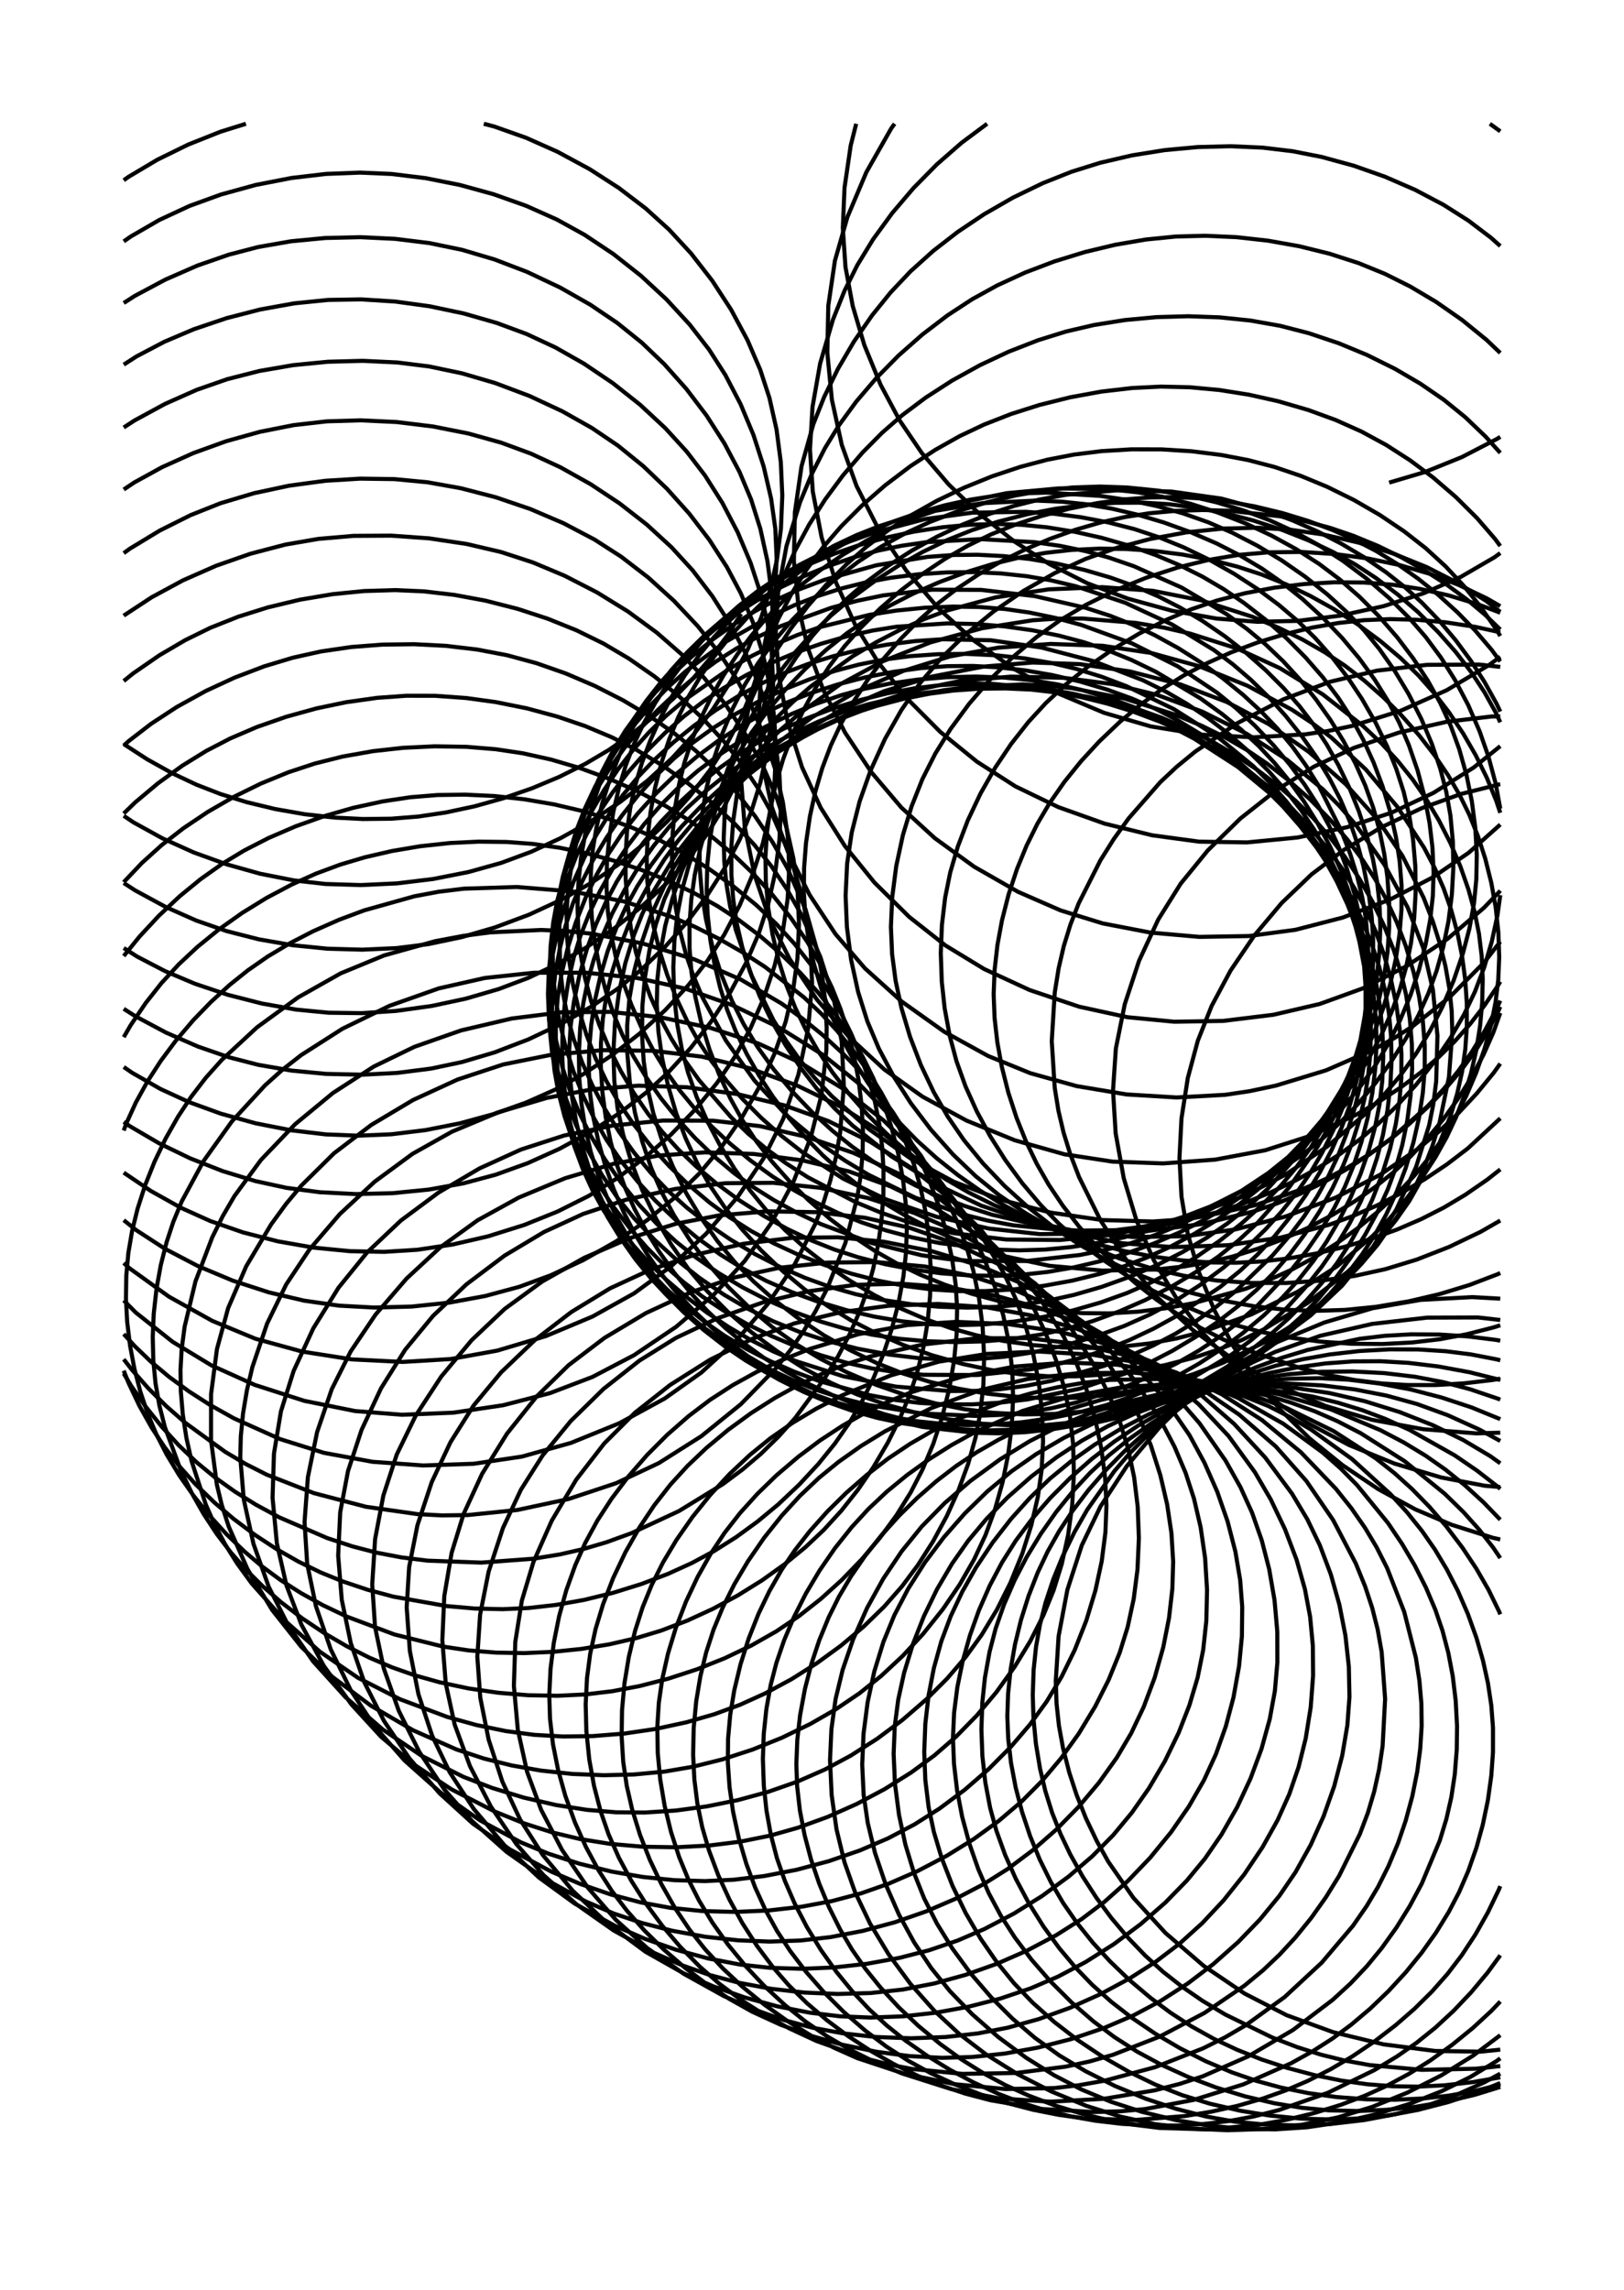 <?xml version="1.0" encoding="utf-8" ?>
<svg xmlns="http://www.w3.org/2000/svg" xmlns:cc="http://creativecommons.org/ns" xmlns:dc="http://purl.org/dc/elements/1.1/" xmlns:ev="http://www.w3.org/2001/xml-events" xmlns:inkscape="http://www.inkscape.org/namespaces/inkscape" xmlns:rdf="http://www.w3.org/1999/02/22-rdf-syntax-ns" xmlns:sodipodi="http://sodipodi.sourceforge.net/DTD/sodipodi-0.dtd" xmlns:xlink="http://www.w3.org/1999/xlink" baseProfile="tiny" height="14.8cm" version="1.2" viewBox="0 0 396.851 559.37" width="10.5cm">
  <defs/>
  <g fill="none" id="layer1" inkscape:groupmode="layer" inkscape:label="1" stroke="#000000" stroke-width="1.0" style="display:inline">
    <polyline points="181.115,149.946 177.782,155.172 173.746,160.591 169.517,165.543 164.661,170.546 159.485,175.235 154.058,179.543 148.763,183.202 143.076,186.568 136.711,189.75 130.006,192.563 123.065,194.977 115.991,196.959 108.886,198.48 102.221,199.465 95.578,199.992 88.746,200.072 81.811,199.722 74.482,198.901 67.251,197.634 60.226,195.94 53.861,193.957 47.998,191.679 42.099,188.898 35.988,185.494 30.236,181.767"/>
    <polyline points="30.236,44.035 31.386,43.208 38.435,39.021 45.992,35.315 53.892,32.167 60.089,30.236"/>
    <polyline points="118.223,30.236 120.776,30.905 128.555,33.656 136.268,37.091 144.097,41.324 151.204,45.902 157.785,50.914 163.476,56.067 168.849,61.88 174.034,68.55 178.668,75.666 182.652,83.074 185.759,90.279 188.028,97.216 189.758,104.923 190.807,112.922 191.168,121.047 190.837,129.134 189.872,136.651 188.276,143.816 186.013,150.842 182.774,158.529 178.834,166.02 174.28,173.157 169.441,179.496 164.232,185.201 158.203,190.723 151.565,195.877 144.462,200.572 137.039,204.717 129.789,208.076 122.501,210.775 114.541,213.001 105.864,214.718 97.013,215.792 88.178,216.206 79.552,215.941 71.821,215.064 63.576,213.436 55.366,211.14 47.358,208.241 39.719,204.802 32.614,200.885 30.236,199.287"/>
    <polyline points="30.236,58.968 31.98,57.757 38.95,53.724 46.308,50.304 54.005,47.512 62.49,45.174 71.234,43.474 79.657,42.486 87.966,42.161 95.73,42.5 104.022,43.52 112.369,45.181 120.605,47.445 128.562,50.273 136.075,53.624 142.901,57.394 149.905,62.063 156.6,67.343 162.851,73.119 168.526,79.276 173.28,85.403 177.277,91.646 180.986,98.756 184.118,106.247 186.615,113.967 188.425,121.763 189.458,129.119 189.786,136.429 189.407,144.32 188.319,152.292 186.454,160.561 184.016,168.209 181.125,175.125 177.705,181.583 173.417,188.21 168.495,194.611 163.043,200.67 157.164,206.27 150.964,211.296 144.565,215.631 137.339,219.698 129.296,223.427 120.933,226.556 112.803,228.925 104.707,230.625 96.962,231.598 88.567,231.987 80.041,231.75 71.556,230.904 63.283,229.467 55.392,227.457 47.956,224.87 40.553,221.587 33.031,217.511 30.236,215.696"/>
    <polyline points="30.236,74.014 32.924,72.292 40.422,68.293 48.247,64.87 55.87,62.221 63.104,60.337 71.152,58.934 79.528,58.133 88.06,57.936 96.577,58.349 104.906,59.375 112.905,61.027 120.878,63.39 128.814,66.429 136.901,70.251 144.272,74.448 150.829,78.879 156.852,83.722 162.343,88.97 167.739,95.027 172.665,101.519 177.023,108.319 180.72,115.3 183.555,122.046 185.812,129.214 187.541,137.084 188.595,145.145 188.958,153.234 188.645,160.813 187.738,167.759 186.117,174.938 183.691,182.507 180.589,189.965 176.879,197.169 172.627,203.974 167.919,210.214 162.726,215.929 156.615,221.618 150.269,226.671 143.219,231.47 136.235,235.488 129.14,238.86 121.875,241.603 113.84,243.948 105.536,245.727 96.745,246.953 88.405,247.493 80.28,247.387 72.38,246.623 64.01,245.145 55.713,243.026 47.658,240.32 40.353,237.236 33.54,233.692 30.236,231.587"/>
    <polyline points="30.236,89.072 33.367,87.059 40.172,83.481 47.37,80.422 55.335,77.728 63.57,75.604 71.906,74.1 80.177,73.265 88.284,73.133 96.58,73.659 104.969,74.813 113.289,76.565 121.372,78.886 128.717,81.606 135.755,84.888 142.714,88.841 149.762,93.597 156.427,98.877 162.568,104.579 167.814,110.318 172.279,116.157 176.545,122.887 180.281,130.049 183.422,137.497 185.904,145.087 187.595,152.312 188.595,159.555 188.928,167.083 188.578,175.145 187.532,183.207 185.811,191.106 183.564,198.327 180.752,205.102 177.093,212.045 172.754,218.825 167.831,225.318 162.421,231.398 156.623,236.94 150.89,241.563 144.434,245.943 137.149,250.1 129.128,253.902 120.867,257.069 112.905,259.433 105.313,261.036 97.046,262.091 88.556,262.527 79.629,262.328 71.219,261.521 63.11,260.116 55.943,258.271 48.358,255.647 40.55,252.233 33.042,248.227 30.236,246.432"/>
    <polyline points="30.236,104.424 32.876,102.71 40.353,98.652 48.083,95.22 55.554,92.617 63.4,90.619 71.647,89.198 80.126,88.368 88.665,88.144 97.092,88.542 104.875,89.515 112.918,91.204 121.011,93.574 129.353,96.714 137.395,100.461 144.641,104.547 151.022,108.865 157.178,113.855 163.02,119.437 168.446,125.492 173.355,131.904 177.645,138.554 181.063,145.002 183.951,151.921 186.375,159.597 188.146,167.536 189.234,175.575 189.61,183.552 189.279,190.94 188.246,198.237 186.424,205.988 183.905,213.679 180.746,221.161 177.005,228.281 172.96,234.577 168.226,240.649 162.553,246.756 156.286,252.494 149.56,257.749 142.512,262.409 135.627,266.189 128.501,269.356 120.576,272.163 112.345,274.41 103.977,276.061 95.638,277.079 87.482,277.428 79.599,277.109 71.206,276.116 62.466,274.401 53.954,272.043 46.203,269.228 39.228,266.023 32.281,262.054 30.236,260.647"/>
    <polyline points="30.236,119.582 32.859,117.828 39.62,114.111 47.243,110.681 55.255,107.786 63.487,105.488 71.772,103.845 79.918,102.92 88.13,102.677 96.936,103.094 105.779,104.175 114.469,105.899 122.461,108.13 129.724,110.805 136.928,114.139 144.315,118.271 151.397,122.965 158.032,128.127 164.076,133.665 169.265,139.334 174.102,145.679 178.455,152.513 182.415,160.044 185.544,167.441 187.864,174.543 189.492,181.665 190.472,189.108 190.814,197.144 190.459,205.247 189.417,213.251 187.698,220.992 185.45,227.949 182.379,235.093 178.412,242.459 173.779,249.555 168.827,255.939 163.449,261.81 158.046,266.779 151.567,271.783 144.52,276.37 136.714,280.633 128.984,284.118 121.154,286.944 113.299,289.054 104.719,290.595 95.872,291.475 86.954,291.691 78.164,291.239 70.055,290.178 62.413,288.518 54.36,286.061 46.445,282.95 38.831,279.263 31.682,275.077 30.236,274.055"/>
    <polyline points="30.236,135.117 31.738,134.03 39.037,129.605 46.607,125.822 53.895,122.926 62.061,120.479 70.661,118.642 79.502,117.444 88.004,116.922 96.378,117.036 104.484,117.811 112.633,119.269 121.185,121.484 129.593,124.347 137.676,127.801 145.251,131.787 151.765,135.968 158.406,141.074 164.694,146.777 170.506,152.951 175.719,159.472 180.022,165.905 183.699,172.692 186.832,180.018 189.356,187.687 191.302,195.919 192.487,204.178 192.866,211.919 192.474,219.589 191.255,227.787 189.262,235.984 186.55,244.001 183.338,251.322 179.574,258.15 175.223,264.527 169.929,270.99 164.014,277.106 157.607,282.753 150.84,287.807 143.883,292.123 136.242,295.955 128.086,299.237 119.227,302.017 110.6,304.009 102.028,305.287 93.901,305.802 85.529,305.638 76.67,304.772 67.896,303.233 59.405,301.057 51.394,298.278 44.224,295.045 36.84,290.916 30.236,286.45"/>
    <polyline points="30.236,150.407 30.398,150.277 37.075,145.892 44.706,141.768 52.819,138.196 61.229,135.256 69.749,133.027 77.804,131.638 86.378,130.902 95.599,130.847 104.887,131.511 114.022,132.881 122.431,134.848 130.206,137.386 137.969,140.642 145.904,144.721 153.484,149.396 160.539,154.569 166.638,159.895 172.055,165.57 177.315,172.143 182.242,179.523 186.477,187.25 189.779,194.804 192.172,202.065 193.885,209.731 194.911,217.692 195.249,225.784 194.86,234.223 193.777,242.071 192,249.546 189.329,257.26 185.697,265.242 181.312,272.958 176.278,280.226 170.952,286.592 164.949,292.497 158.227,297.993 150.593,303.226 142.516,307.829 134.542,311.54 126.868,314.349 118.556,316.588 109.869,318.19 100.618,319.163 91.396,319.406 82.792,318.939 74.334,317.727 65.749,315.714 56.889,312.84 48.347,309.264 40.341,305.074 33.29,300.501 30.236,298.061"/>
    <polyline points="30.236,166.352 32.556,164.484 38.964,160.064 45.295,156.353 51.426,153.346 58.212,150.65 65.41,148.384 73.272,146.496 81.304,145.142 88.977,144.377 96.546,144.15 103.564,144.456 111.054,145.325 118.618,146.726 126.505,148.738 133.838,151.136 140.872,153.972 147.485,157.216 153.636,160.852 159.948,165.25 165.985,170.139 171.647,175.432 176.837,181.041 181.237,186.582 185.109,192.368 188.416,198.318 192.864,208.551 196.104,219.228 198.001,229.946 198.447,240.205 197.498,251.175 195.104,262.505 191.378,273.351 186.618,282.933 180.323,292.31 172.509,301.418 164.007,309.317 154.939,315.948 144.784,321.603 133.376,326.386 121.528,329.921 110.101,331.989 98.418,332.69 86.034,332.077 73.855,330.169 62.418,327.03 51.85,322.652 41.319,316.769 31.628,309.8 30.236,308.521"/>
    <polyline points="30.236,182.132 31.459,181.019 36.925,176.807 43.211,172.696 50.282,168.789 57.341,165.523 64.592,162.762 71.548,160.665 78.42,159.136 85.823,158.053 93.466,157.463 101.222,157.367 108.966,157.767 116.57,158.664 123.909,160.059 131.093,162.004 138.296,164.528 145.402,167.575 152.297,171.09 158.867,175.017 164.703,179.079 170.095,183.461 175.039,188.159 179.962,193.577 184.513,199.375 188.827,205.784 192.401,212.064 196.848,222.157 199.933,233.011 200.965,238.678 201.685,244.809 202.004,250.958 201.932,256.676 200.759,267.37 198.141,277.781 193.968,288.491 188.512,298.716 181.983,308.028 174.519,316.166 165.214,324.114 154.924,331.049 144.784,336.351 134.418,340.307 122.963,343.265 110.731,345.093 98.231,345.596 86.778,344.694 74.374,342.204 62.264,338.308 51.668,333.537 42.204,327.794 33.169,320.621 30.236,317.657"/>
    <polyline points="30.236,198.721 33,196.039 38.636,191.317 44.581,187.02 50.417,183.418 56.279,180.381 62.741,177.608 69.917,175.098 77.356,173.042 84.553,171.54 92.148,170.466 99.27,169.958 106.304,169.968 113.882,170.51 121.158,171.509 128.779,173.046 136.239,175.059 143.065,177.39 149.527,180.11 155.554,183.182 161.801,186.934 168.152,191.375 174.172,196.24 179.49,201.183 184.328,206.369 188.429,211.498 192.244,217.138 195.681,223.15 200.46,233.741 203.802,244.301 205.681,254.438 206.205,265.244 205.305,276.708 204.249,282.779 202.907,288.359 201.235,293.771 199.24,298.955 194.24,308.771 187.602,318.562 179.788,327.604 171.408,335.267 162.411,341.64 151.355,347.659 139.555,352.459 127.552,355.81 115.734,357.57 103.382,357.984 91.022,357.087 79.194,354.91 68.461,351.55 57.158,346.472 51.403,343.248 46.232,339.93 41.365,336.375 36.863,332.618 32.876,328.79 30.236,325.879"/>
    <polyline points="30.236,215.492 30.244,215.482 34.679,210.796 39.52,206.432 44.8,202.337 50.807,198.309 57.163,194.643 63.767,191.397 70.52,188.63 76.966,186.504 83.735,184.808 91.183,183.488 98.463,182.679 106.221,182.306 113.951,182.432 121.155,183.022 127.757,184.011 134.674,185.55 141.623,187.593 148.865,190.243 155.918,193.359 162.667,196.895 168.386,200.395 173.735,204.204 178.97,208.549 183.97,213.33 188.672,218.47 193.242,224.203 197.337,230.165 200.711,235.945 203.263,241.165 205.358,246.372 207.132,251.798 208.661,257.761 209.802,263.835 210.543,269.946 210.873,276.024 210.798,281.627 210.341,287.089 209.476,292.571 206.584,303.626 202.127,314.776 199.307,320.262 196.375,325.158 193.203,329.734 189.529,334.314 181.035,343.02 171.378,350.831 160.996,357.398 150.587,362.299 138.979,366.16 126.445,368.851 114.287,370.101 107.995,370.182 102.005,369.869 89.445,368.077 76.729,364.751 65.206,360.246 59.971,357.592 55.05,354.671 45.319,347.596 40.636,343.496 36.259,339.157 32.245,334.63 30.236,332.038"/>
    <polyline points="30.236,233.541 34.122,228.75 38.852,223.671 43.953,218.897 49.046,214.738 54.344,210.984 59.698,207.744 65.631,204.701 72.273,201.839 79.201,199.373 86.307,197.337 93.485,195.77 100.257,194.749 106.888,194.209 113.614,194.111 120.859,194.458 128.15,195.256 135.381,196.492 142.45,198.151 148.899,200.102 154.743,202.294 160.922,205.103 167.011,208.366 173.253,212.246 179.217,216.511 184.812,221.101 189.689,225.694 194.12,230.521 198.083,235.558 201.74,240.947 205.237,246.952 207.986,252.477 210.363,258.112 212.337,263.794 213.791,269.109 214.862,274.491 215.566,280.091 215.901,285.819 215.857,292.002 215.404,298.187 214.613,303.922 213.383,309.9 211.873,315.31 210.033,320.454 207.645,325.877 204.835,331.244 201.645,336.496 194.29,346.418 190.206,350.971 185.906,355.176 181.461,358.958 176.675,362.52 165.892,369.126 154.321,374.514 148.227,376.727 142.496,378.417 136.72,379.727 130.356,380.76 117.621,381.713 104.504,381.24 98.148,380.449 92.003,379.281 86.169,377.764 79.975,375.726 68.245,370.658 62.502,367.548 57.374,364.356 52.579,360.938 48.061,357.223 43.658,353.031 39.497,348.485 35.623,343.646 32.082,338.582 30.236,335.53"/>
    <polyline points="30.236,253.355 31.941,250.424 35.639,244.973 39.433,240.171 43.664,235.586 48.234,231.317 53.518,227.02 59.178,223.01 65.131,219.341 71.294,216.071 77.233,213.399 83.165,211.197 89.178,209.41 95.823,207.877 102.662,206.723 109.992,205.93 116.945,205.595 123.815,205.676 130.145,206.146 136.763,207.083 143.464,208.478 150.166,210.3 156.781,212.522 163.222,215.113 169.405,218.045 175.242,221.288 180.488,224.696 185.64,228.566 190.601,232.817 195.583,237.666 199.974,242.515 204.004,247.565 207.615,252.758 210.76,258.049 213.427,263.421 215.881,269.43 217.818,275.293 219.459,281.662 220.651,288.091 221.344,294.121 221.603,300.057 221.412,305.886 220.763,311.806 219.596,318.157 217.964,324.488 215.892,330.715 213.409,336.754 210.541,342.522 207.53,347.604 203.976,352.686 199.962,357.639 195.282,362.678 190.231,367.443 185.185,371.63 179.935,375.456 174.541,378.865 169.056,381.816 163.25,384.459 156.81,386.916 149.786,389.103 142.637,390.842 135.847,392.051 129.135,392.808 122.852,393.089 116.028,392.933 109.107,392.327 96.11,390.024 89.814,388.336 83.761,386.313 78.345,384.111 72.904,381.457 67.556,378.4 62.36,374.988 57.072,371.024 52.375,367.024 47.751,362.541 43.805,358.153 40.231,353.533 37.104,348.801 34.089,343.453 31.435,337.867 30.236,334.822"/>
    <polyline points="30.236,276.168 30.899,274.361 33.196,269.324 36.015,264.211 39.279,259.167 42.941,254.249 47.214,249.227 51.544,244.754 56.126,240.586 60.605,237.006 65.427,233.658 70.798,230.44 76.507,227.487 82.838,224.685 89.01,222.376 101.242,218.947 107.162,217.839 113.366,217.082 126.254,216.675 139.74,217.748 152.435,220.199 163.759,223.83 169.753,226.378 175.656,229.312 181.399,232.591 186.914,236.175 196.438,243.611 200.685,247.619 204.538,251.775 208.416,256.538 212.019,261.582 215.312,266.846 218.258,272.27 221.111,278.486 223.314,284.394 224.935,290.011 226.22,296.275 227.045,302.732 227.417,309.681 227.271,316.641 226.66,323.128 225.589,329.44 224.165,335.13 222.298,340.724 219.832,346.65 216.911,352.487 213.373,358.487 209.658,363.903 205.627,369.001 201.325,373.707 196.804,377.961 191.859,382.01 186.242,386.027 180.316,389.717 174.165,393.031 167.875,395.919 161.532,398.331 155.527,400.147 148.905,401.673 142.069,402.797 135.117,403.514 128.145,403.818 121.248,403.702 114.524,403.16 108.305,402.233 96.406,399.27 84.749,394.9 78.836,392.081 73.54,389.153 68.573,385.984 64.122,382.705 59.768,379.027 55.332,374.756 51.159,370.184 47.299,365.372 43.799,360.38 40.71,355.267 38.23,350.418 36.095,345.332 34.295,339.96 32.853,334.396 31.779,328.708 31.082,322.962 30.775,317.226 30.866,311.567 31.367,306.052 32.283,300.684 33.622,295.257 35.489,289.463 37.779,283.736 40.462,278.148 43.507,272.774 46.663,267.995 50.285,263.288 54.176,258.936 62.805,250.958 72.857,243.635 83.282,237.754 93.884,233.384 106.31,229.919 113.154,228.626 119.681,227.769 132.237,227.173 138.154,227.417 144.503,228.075 156.99,230.462 169.596,234.323 181.022,239.28 191.001,245.155 196.007,248.746 201.129,252.906 205.989,257.366 210.527,262.072 214.683,266.968 218.192,271.701 221.358,276.667 224.079,281.675 226.808,287.63 229.257,294.169 231.222,300.849 232.672,307.572 233.541,313.87 233.889,319.709 233.758,326.045 233.128,332.49 231.942,339.336 230.246,346.103 228.065,352.687 225.426,358.985 222.558,364.537 219.056,370.155 215.04,375.639 210.577,380.918 205.739,385.918 200.594,390.568 195.214,394.795 189.703,398.504 183.604,401.965 177.106,405.068 170.315,407.778 163.339,410.058 156.284,411.873 149.623,413.132 143.043,413.916 136.308,414.241 129.042,414.11 121.728,413.506 114.476,412.445 107.4,410.94 101.309,409.232 95.795,407.296 90.224,404.913 84.726,402.137 79.362,399.01 73.878,395.349 68.686,391.388 64.133,387.433 59.965,383.299 56.354,379.171 52.932,374.653 49.777,369.852 46.917,364.825 44.225,359.283 40.296,348.63 38.938,343.296 38.002,337.923 37.465,332.341 37.324,326.629 37.572,320.853 38.261,314.699 39.297,309.007 40.705,303.459 42.35,298.471 44.422,293.46 49.729,283.64 56.659,273.945 64.744,265.149 68.976,261.347 73.575,257.751 83.684,251.299 95.171,245.706 107.207,241.448 118.493,238.899 130.497,237.619 143.25,237.61 155.833,238.928 167.433,241.494 178.94,245.52 190.467,251.044 201.15,257.708 209.765,264.597 217.735,272.78 225.031,282.289 230.912,292.122 233.774,298.161 236.097,304.294 237.862,310.445 239.245,317.203 240.121,324.109 240.488,331.441 240.298,338.318 239.579,345.019 238.402,351.121 236.587,357.584 234.219,364.033 231.347,370.373 228.018,376.51 224.281,382.349 220.419,387.507 216.081,392.449 211.032,397.356 205.503,401.995 199.588,406.302 193.383,410.212 186.984,413.661 180.83,416.446 174.617,418.731 167.734,420.722 160.213,422.348 152.537,423.478 144.839,424.094 137.624,424.19 130.612,423.795 123.542,422.856 116.403,421.384 109.303,419.416 97.747,415.09 87.462,409.839 78.174,403.481 69.458,395.759 61.504,386.79 57.943,381.901 55.004,377.224 52.429,372.373 50.293,367.539 46.82,356.935 45.554,351.263 44.672,345.55 44.186,339.864 44.106,334.64 44.395,329.559 45.114,324.1 47.757,313.054 51.868,302.25 54.423,297.094 57.283,292.185 63.759,283.36 72.111,274.628 81.356,266.999 91.345,260.535 101.274,255.714 112.68,251.709 125.081,248.796 137.213,247.283 149.074,247.18 161.195,248.458 173.67,251.114 185.236,254.881 195.654,259.641 205.787,265.818 215.87,273.655 224.532,282.158 228.32,286.637 231.587,291.075 237.43,300.897 240.537,307.542 243.128,314.383 245.161,321.309 246.591,328.207 247.36,334.724 247.571,341.468 247.237,348.339 246.378,355.231 245.01,362.041 243.152,368.662 240.821,374.99 238.04,380.929 234.512,387.076 230.423,393.067 225.6,399.105 220.605,404.49 215.287,409.438 210.038,413.627 204.259,417.537 198.028,421.117 191.098,424.482 183.908,427.384 176.583,429.773 169.246,431.598 162.337,432.774 154.842,433.475 147.549,433.653 139.817,433.336 132.156,432.512 125.066,431.268 118.273,429.584 111.546,427.354 101.002,422.697 90.644,416.668 81.279,409.669 73.624,402.278 66.48,393.249 60.477,383.297 55.88,372.879 54.192,367.638 52.991,362.661 51.564,351.787 51.574,340.589 53.015,329.557 55.74,319.569 60.156,309.345 66.253,299.095 69.915,294.084 73.62,289.634 81.601,281.743 90.731,274.798 100.953,268.702 111.841,263.697 122.949,260.032 134.612,257.682 147.258,256.535 159.601,256.69 171.513,258.12 183.164,260.95 194.751,265.153 205.802,270.529 215.85,276.878 224.506,283.981 232.515,292.292 239.758,301.739 245.479,311.35 248.368,317.64 250.667,324.047 252.484,330.726 253.863,337.955 254.67,345.245 254.892,352.096 254.535,359.15 253.616,365.654 252.017,372.588 249.818,379.506 246.909,386.647 243.629,393.178 239.897,399.346 236.012,404.72 231.469,410.017 226.391,415.093 220.568,420.119 214.363,424.738 207.884,428.867 201.575,432.259 194.851,435.213 187.745,437.701 180.333,439.725 172.744,441.26 165.107,442.281 157.552,442.767 150.547,442.707 143.455,442.114 135.893,440.933 127.987,439.118 120.262,436.755 113.211,434.034 103.042,428.916 93.515,422.469 84.42,414.575 76.491,405.804 70.446,397.074 65.672,387.636 61.935,377.114 59.568,366.286 58.714,355.975 58.847,350.856 59.392,345.259 60.337,339.608 61.667,333.967 65.266,323.333 69.933,313.769 75.593,305.267 83.008,296.607 91.527,288.689 100.815,281.854 110.46,276.437 121.668,271.75 133.563,268.208 144.895,266.071 156.021,265.205 167.789,265.585 180.067,267.241 191.619,270.002 202.431,273.858 212.634,278.902 222.735,285.327 231.999,292.715 239.8,300.524 246.485,309.156 252.245,318.777 255.41,325.413 258.032,332.183 260.059,338.98 261.45,345.768 262.237,352.832 262.429,360.081 262.001,367.773 261.008,375.01 259.457,382.05 257.482,388.427 255.002,394.514 251.769,400.887 247.974,407.115 243.45,413.405 238.726,419.025 233.659,424.198 228.361,428.795 222.669,432.98 216.196,437.035 209.349,440.674 202.25,443.838 195.023,446.467 188.149,448.417 180.904,449.876 173.371,450.816 165.28,451.251 157.156,451.121 149.15,450.43 141.777,449.252 134.97,447.625 128.107,445.424 120.96,442.546 110.324,437.098 100.922,430.877 93.105,424.231 85.859,416.326 79.099,406.892 73.66,396.88 70.009,387.313 67.657,377.015 66.603,365.867 66.947,355.094 68.652,344.767 71.746,334.92 76.57,324.469 82.722,314.567 89.708,305.942 97.965,298.151 107.153,291.329 117.181,285.418 127.317,280.804 137.859,277.387 149.748,274.949 162.053,273.723 174.272,273.765 185.701,275.088 197.236,277.759 208.605,281.648 219.369,286.601 229.162,292.509 238.178,299.58 246.732,308.029 254.175,317.273 260,326.63 262.932,332.734 265.536,339.545 267.609,346.613 269.126,353.815 270.058,361.03 270.379,367.765 270.126,374.342 269.221,381.38 267.693,388.474 265.457,395.872 262.625,403.061 259.425,409.572 255.782,415.634 251.694,421.254 247.032,426.695 241.605,432.142 235.747,437.211 229.563,441.811 223.482,445.662 216.993,449.076 210.123,452.025 202.533,454.644 194.702,456.74 186.777,458.275 179.278,459.182 172.284,459.512 164.773,459.291 157.133,458.509 149.497,457.194 141.625,455.271 134.054,452.824 127.264,450.038 117.277,444.659 107.762,437.974 98.856,430.04 91.527,421.688 85.755,412.973 80.834,402.929 77.197,392.342 75.067,382.028 74.42,371.794 75.24,360.815 77.487,349.839 81.076,339.337 85.687,330.14 91.779,321.119 99.352,312.324 107.606,304.684 116.705,298.092 126.788,292.532 138.142,287.801 149.976,284.284 161.066,282.262 172.264,281.495 184.218,281.892 196.107,283.461 207.473,286.164 217.672,289.836 228.427,295.09 238.601,301.469 247.511,308.476 254.827,315.731 261.707,324.422 267.617,333.933 271.018,340.78 273.668,347.375 275.694,353.973 277.145,360.89 278.015,368.06 278.306,375.742 277.96,383.42 277.043,390.578 275.556,397.475 273.603,403.752 270.908,410.361 267.622,416.873 263.598,423.506 259.307,429.487 254.629,435.048 249.675,440.04 244.06,444.813 237.917,449.263 231.366,453.322 224.175,457.093 217.153,460.147 210.435,462.502 203.31,464.39 195.859,465.777 187.816,466.693 179.698,467.048 171.657,466.836 163.847,466.049 156.564,464.72 149.183,462.763 141.856,460.236 134.711,457.194 124.615,451.789 115.575,445.485 107.415,438.058 100.08,429.585 93.853,420.426 89.021,410.942 85.716,401.382 83.52,390.809 82.638,380.01 83.132,369.424 85.038,359.365 88.351,349.303 93.102,339.156 99.014,329.707 105.817,321.448 114.013,313.715 123.293,306.728 132.949,300.944 142.542,296.525 153.085,293.039 165.065,290.423 177.314,289.033 188.97,288.938 200.447,290.158 212.082,292.656 223.446,296.306 234.103,300.983 243.379,306.377 252.92,313.516 261.651,321.717 269.216,330.64 275.029,339.524 278.303,345.943 281.222,353.061 283.561,360.413 285.209,367.489 286.262,374.535 286.685,381.448 286.487,388.099 285.668,395.248 284.255,402.407 282.16,409.823 279.478,416.974 276.423,423.395 272.901,429.36 268.548,435.464 263.609,441.334 258.182,446.872 252.368,451.974 246.266,456.543 240.336,460.275 233.732,463.729 226.354,466.904 218.668,469.572 210.822,471.684 202.963,473.194 195.592,474.031 188.091,474.286 180.414,473.988 172.31,473.102 164.313,471.652 156.938,469.769 149.935,467.416 143.066,464.458 133.294,459.067 123.805,452.378 115.338,444.839 108.586,437.134 102.459,427.94 97.452,417.924 93.767,407.515 91.65,397.47 90.959,387.049 91.666,375.936 93.679,365.34 96.952,355.309 101.582,345.813 107.819,336.276 115.253,327.383 123.306,319.763 132.5,313.045 142.764,307.256 153.802,302.486 165.174,298.938 175.751,296.891 187.498,295.91 199.517,296.108 211.349,297.474 222.23,299.911 233.345,303.775 244.19,308.894 254.351,315.048 262.867,321.549 270.435,328.884 277.321,337.255 283.463,346.64 286.99,353.355 289.723,359.795 291.768,366.081 293.393,373.071 294.493,380.659 294.959,388.339 294.785,395.966 294.019,403.029 292.658,409.81 290.649,416.559 288.025,423.28 284.662,430.206 280.751,436.853 276.589,442.792 272.061,448.247 266.916,453.444 261.185,458.362 254.662,463.146 247.755,467.455 240.596,471.202 234.015,474.036 227.056,476.401 219.752,478.277 211.81,479.723 203.737,480.615 196.066,480.935 188.178,480.7 180.851,479.904 173.037,478.411 165.22,476.291 157.549,473.598 150.173,470.387 140.444,465.008 131.687,458.623 123.245,450.735 115.809,441.938 109.893,432.919 105.596,423.99 102.25,413.846 100.147,403.26 99.378,392.654 99.977,382.798 102.007,372.585 105.505,362.04 110.087,352.293 115.703,343.382 122.456,335.235 130.716,327.34 139.608,320.503 149.076,314.72 158.78,310.233 169.577,306.589 181.672,303.835 193.496,302.392 204.655,302.245 215.982,303.329 227.741,305.65 239.112,309.092 249.004,313.238 258.545,318.568 268.274,325.507 277.145,333.421 284.562,341.716 290.666,350.574 294.331,357.329 297.457,364.413 299.993,371.692 301.889,379.031 303.052,385.936 303.558,392.534 303.476,399.723 302.784,407.003 301.421,414.628 299.55,421.703 297.14,428.484 294.229,434.826 290.527,441.268 286.18,447.546 281.025,453.842 275.653,459.444 269.925,464.55 264.278,468.816 258.068,472.745 251.038,476.461 243.629,479.702 235.986,482.411 228.252,484.534 220.572,486.015 212.785,486.853 204.737,487.091 196.585,486.745 188.484,485.829 180.59,484.356 173.408,482.45 166.739,480.101 159.747,477.01 149.94,471.564 140.855,465.182 132.857,458.091 126.225,450.522 119.959,441.314 114.841,431.425 111.098,421.259 108.927,411.255 108.09,400.655 108.573,389.867 110.363,379.32 113.291,369.826 117.81,360.031 123.886,350.221 131.123,341.148 138.918,333.512 147.694,326.839 157.857,320.751 168.717,315.716 179.491,312.062 190.357,309.71 202.181,308.423 214.2,308.302 225.955,309.364 236.901,311.587 248.254,315.235 259.279,320.082 269.541,325.936 278.173,332.235 286.015,339.504 293.127,347.683 299.481,356.796 303.13,363.292 305.985,369.579 308.339,376.308 310.151,383.338 311.457,390.926 312.128,398.565 312.145,406.11 311.54,413.058 310.286,419.925 308.267,427.214 305.591,434.432 302.32,441.444 298.512,448.115 294.453,454.015 290.038,459.368 284.798,464.737 278.721,470.044 272.185,474.919 265.32,479.265 258.595,482.822 251.838,485.721 244.394,488.228 236.608,490.219 228.63,491.67 220.61,492.555 212.7,492.848 205.332,492.549 197.814,491.647 189.853,490.084 181.976,487.934 174.333,485.242 167.078,482.055 157.74,476.776 148.463,469.89 139.979,461.897 132.65,453.147 127.11,444.5 122.764,435.216 119.4,424.924 117.37,414.746 116.638,404.696 117.324,394.416 119.403,383.928 122.906,373.265 127.292,363.912 132.581,355.555 139.468,347.133 147.464,339.303 156.27,332.361 165.197,326.81 175.245,322.066 186.474,318.139 197.743,315.413 208.999,313.866 220.155,313.58 231.642,314.471 243.466,316.556 254.443,319.632 264.415,323.615 274.225,328.857 284.177,335.615 292.918,343.027 300.207,350.773 306.652,359.632 310.525,366.282 314.016,373.577 316.851,381.048 318.877,388.191 320.154,394.978 320.819,402.069 320.876,409.337 320.295,417.037 319.073,424.642 317.334,431.645 315.053,438.286 312.206,444.615 308.542,451.192 304.052,457.881 299.002,464.219 293.763,469.808 288.195,474.842 282.369,479.252 276.013,483.312 268.895,487.142 261.462,490.467 253.858,493.219 246.225,495.333 238.992,496.717 231.11,497.599 222.651,497.912 214.158,497.605 206.182,496.739 198.489,495.318 191.369,493.398 184.211,490.846 176.812,487.559 167.049,482.138 158.153,475.875 150.508,468.998 143.704,461.181 137.349,451.901 132.23,442.087 128.794,432.79 126.537,422.55 125.574,411.828 125.923,401.053 127.519,391.015 130.361,381.548 134.834,371.464 140.801,361.466 147.639,352.628 155.182,345.082 163.733,338.333 173.523,332.151 183.903,327.019 194.103,323.29 205.379,320.564 217.23,318.96 229.198,318.524 240.826,319.302 251.881,321.31 263.351,324.668 274.433,329.168 284.693,334.648 293.214,340.534 301.597,347.846 309.19,356.062 315.723,364.873 319.468,371.136 322.518,377.461 325.204,384.582 327.301,391.992 328.778,399.549 329.609,407.108 329.763,414.527 329.248,421.455 327.988,428.882 326.039,436.326 323.453,443.644 320.282,450.695 316.577,457.336 312.641,463.102 307.913,468.867 302.594,474.377 296.493,479.788 290.303,484.489 283.527,488.845 276.966,492.329 269.772,495.406 261.787,498.1 253.517,500.212 245.516,501.648 237.566,502.483 230.163,502.685 222.291,502.264 214.296,501.223 205.953,499.508 198.18,497.31 190.747,494.6 183.761,491.392 178.144,488.243 172.662,484.654 167.383,480.683 162.091,476.125 157.446,471.55 153.214,466.769 149.463,461.842 146.243,456.837 143.171,451.15 140.497,445.179 138.136,438.646 136.384,432.372 135.13,426.087 134.406,419.881 134.223,414.046 134.531,407.684 135.339,401.241 136.629,394.81 138.381,388.484 140.578,382.354 143.036,376.848 145.996,371.422 149.427,366.138 153.554,360.679 158.123,355.434 163.064,350.482 168.311,345.898 173.485,341.976 179.035,338.377 184.894,335.143 191.101,332.219 197.933,329.505 209.811,325.906 221.732,323.684 233.671,322.905 246.4,323.46 259.013,325.341 270.958,328.492 281.794,332.804 292.692,338.637 302.837,345.586 311.786,353.371 319.23,361.775 325.779,371.329 331.302,381.905 333.576,387.494 335.31,392.74 336.652,398.032 337.631,403.56 338.478,415.0 337.862,426.533 337.012,432.176 335.803,437.654 334.244,442.894 332.288,448.054 327.229,458.245 323.979,463.497 320.399,468.54 316.529,473.312 312.674,477.484 308.668,481.282 304.117,485.044 294.35,491.71 283.358,497.514 271.936,501.956 266.246,503.577 260.445,504.836 248.327,506.387 235.208,506.608 222.838,505.399 217.056,504.283 211.195,502.756 199.552,498.587 192.861,495.488 186.797,492.178 181.093,488.548 175.83,484.63 171.003,480.412 166.151,475.485 161.874,470.473 157.731,464.871 154.241,459.378 151.219,453.764 148.721,448.103 146.779,442.485 145.155,436.236 143.996,429.791 143.287,422.861 143.119,416.316 143.448,409.869 144.223,403.977 145.537,397.946 147.374,391.868 149.85,385.462 152.828,379.183 156.261,373.129 159.883,367.705 163.833,362.652 167.988,358.108 172.58,353.739 177.858,349.341 183.486,345.235 189.385,341.478 195.476,338.128 201.334,335.389 206.81,333.253 212.827,331.326 225.51,328.443 238.559,326.933 251.008,326.872 262.916,328.242 275.347,331.103 287.402,335.273 298.543,340.585 308.355,346.877 317.912,354.773 326.443,363.677 330.2,368.386 333.553,373.201 336.378,377.932 338.947,383 343.147,393.757 345.987,404.942 346.855,410.546 347.334,416.078 347.407,421.535 347.067,427.104 346.33,432.745 345.125,438.774 343.508,444.743 341.638,450.219 339.285,455.86 336.761,460.898 333.976,465.592 330.614,470.437 322.992,479.428 313.93,487.831 304.383,494.744 299.328,497.7 294.014,500.357 282.27,504.969 269.946,508.266 263.561,509.395 257.621,510.077 245.666,510.312 233.366,509.135 220.886,506.54 209.543,502.78 203.764,500.206 198.023,497.157 192.423,493.698 186.728,489.647 181.355,485.257 176.652,480.857 172.382,476.263 168.5,471.374 164.893,466.008 161.649,460.304 158.806,454.349 156.404,448.231 154.483,442.036 153.147,436.213 152.3,430.446 151.904,424.158 152.006,417.715 152.596,411.211 153.66,404.739 155.188,398.393 157.039,392.618 159.265,387.15 162.033,381.642 165.292,376.193 169.219,370.564 173.574,365.159 178.295,360.059 183.32,355.343 188.275,351.327 193.639,347.596 199.421,344.134 205.882,340.811 217.688,335.98 229.422,332.626 241.153,330.735 253.797,330.144 266.957,330.932 279.649,333.114 291.116,336.557 302.482,341.463 313.588,347.784 323.286,354.876 327.656,358.758 331.633,362.796 339.165,372.025 342.618,377.142 345.724,382.419 348.445,387.798 350.744,393.219 352.502,398.359 353.926,403.783 354.991,409.387 355.729,415.49 356.053,421.651 355.981,427.409 355.498,433.46 354.663,438.982 353.455,444.307 351.833,449.613 347.423,460.153 344.502,465.613 341.234,470.876 337.656,475.874 334.053,480.261 330.035,484.509 325.692,488.5 315.995,495.864 305.008,502.334 293.89,507.21 288.321,509.039 282.178,510.628 269.706,512.703 256.63,513.399 244.323,512.62 232.522,510.349 220.373,506.483 213.961,503.8 207.82,500.757 202.043,497.392 196.914,493.882 191.88,489.859 186.791,485.152 182.275,480.357 177.868,474.986 174.123,469.709 170.843,464.302 168.221,459.126 165.957,453.622 163.967,447.487 162.421,441.147 161.337,434.696 160.732,428.226 160.625,421.83 160.993,415.96 161.832,410.173 163.236,403.94 165.136,397.704 167.652,391.196 170.47,385.228 173.684,379.524 177.042,374.473 180.849,369.599 185.095,364.903 189.752,360.389 195.058,355.87 200.356,351.901 205.867,348.28 211.527,345.059 216.862,342.471 222.649,340.111 234.993,336.307 247.872,333.837 260.697,332.831 272.948,333.366 285.836,335.429 298.457,338.886 309.895,343.441 315.15,346.121 320.387,349.224 330.42,356.446 339.788,364.996 343.84,369.43 347.501,373.991 350.651,378.522 353.581,383.419 356.22,388.561 358.692,394.248 360.786,400.077 362.382,405.605 363.602,411.136 364.426,416.611 364.838,422.057 364.835,428.021 364.431,433.701 363.585,439.783 362.327,445.816 360.788,451.36 358.778,457.082 356.56,462.204 354.041,467.027 350.926,472.085 347.399,477.03 343.512,481.809 339.314,486.367 334.854,490.648 330.181,494.598 325.653,497.951 320.729,501.108 315.476,504.019 303.848,509.164 291.632,512.977 279.772,515.204 273.845,515.741 267.372,515.927 254.595,515.188 242.045,513.05 235.867,511.424 230.284,509.563 224.348,507.124 218.483,504.248 212.76,500.983 207.252,497.375 202.034,493.471 197.176,489.319 192.752,484.966 188.845,480.49 184.955,475.302 181.406,469.779 178.244,464.005 175.511,458.06 173.253,452.028 171.6,446.345 170.425,440.642 169.685,434.722 169.376,428.648 169.514,422.114 170.129,415.589 171.137,409.541 172.56,403.661 174.381,398.057 176.606,392.678 179.458,386.99 182.766,381.402 186.71,375.674 191.052,370.226 195.467,365.415 200.136,361.003 204.92,357.107 210.412,353.227 216.275,349.629 227.712,343.913 239.602,339.565 251.172,336.863 263.707,335.42 277.275,335.335 290.111,336.693 295.903,337.836 302.101,339.469 314.063,343.774 325.833,349.56 336.189,356.24 340.793,359.881 345.029,363.709 349.34,368.123 353.394,372.824 357.373,378.067 360.763,383.177 363.766,388.396 366.339,393.669 366.614,394.354"/>
    <polyline points="366.614,460.742 366.285,461.56 363.591,467.161 360.544,472.554 357.177,477.669 353.759,482.148 349.914,486.498 345.661,490.698 341.058,494.704 335.849,498.704 330.383,502.388 325.064,505.523 319.637,508.292 314.182,510.646 308.597,512.632 302.39,514.414 295.983,515.847 289.457,516.918 276.757,517.916 264.822,517.445 258.83,516.636 252.411,515.368 246.014,513.704 239.722,511.67 233.263,509.141 227.438,506.425 221.964,503.416 216.637,499.961 211.449,496.048 206.196,491.488 201.264,486.572 196.967,481.671 193.086,476.582 189.869,471.678 187.036,466.548 184.526,461.052 182.384,455.304 180.532,449.006 179.142,442.6 178.276,436.556 177.861,430.574 177.916,424.731 178.445,418.867 179.43,412.914 180.952,406.575 182.937,400.307 185.36,394.2 188.017,388.677 191.015,383.449 194.258,378.667 197.908,374.006 202.198,369.205 206.854,364.615 211.815,360.294 217.022,356.3 222.413,352.689 227.561,349.714 233.163,346.953 245.239,342.306 251.94,340.365 258.361,338.891 264.797,337.789 271.174,337.08 283.452,336.861 296.455,338.13 309.292,340.806 315.462,342.639 321.368,344.784 326.781,347.15 332.517,350.109 343.246,356.938 353.048,364.902 357.582,369.332 361.454,373.647 364.873,378.029 366.614,380.608"/>
    <polyline points="366.614,477.644 363.492,481.899 359.514,486.664 355.263,491.147 350.786,495.29 346.175,499.001 341.357,502.356 335.875,505.67 324.448,511.24 312.455,515.465 306.24,517.036 300.453,518.102 294.144,518.851 287.668,519.221 281.108,519.218 274.161,518.812 267.683,518.052 261.369,516.93 255.3,515.449 249.611,513.65 243.923,511.452 237.959,508.72 232.15,505.621 226.571,502.196 221.294,498.487 216.672,494.773 212.396,490.829 208.269,486.43 204.392,481.68 200.592,476.321 197.169,470.718 194.172,464.947 191.783,459.433 189.855,453.904 188.373,448.232 187.304,442.311 186.654,436.231 186.423,429.683 186.641,423.521 187.282,417.44 188.348,411.517 189.727,406.204 191.627,400.648 193.977,395.097 196.925,389.277 200.294,383.613 204.04,378.183 208.119,373.064 212.223,368.6 216.731,364.362 221.643,360.339 226.917,356.546 232.483,353.027 238.272,349.823 249.889,344.66 261.253,341.197 274.012,338.902 287.536,337.986 300.435,338.554 306.293,339.339 312.592,340.589 325.201,344.28 337.337,349.369 343.045,352.366 348.416,355.626 353.246,359.017 357.985,362.837 362.531,366.997 366.614,371.23"/>
    <polyline points="366.614,488.936 364.482,491.174 359.954,495.355 354.839,499.526 349.475,503.362 344.263,506.617 338.948,509.48 333.612,511.906 327.644,514.167 321.049,516.201 314.265,517.844 307.771,519.017 295.231,520.181 283.342,519.809 276.9,519.008 270.438,517.814 264.034,516.245 257.771,514.322 251.38,511.923 245.656,509.335 240.457,506.542 234.991,503.104 229.692,499.258 224.337,494.805 219.589,490.301 215.21,485.565 211.485,480.949 208.171,476.184 205.299,471.323 202.561,465.838 200.184,460.117 198.192,454.234 196.613,448.265 195.472,442.284 194.795,436.366 194.599,430.909 194.837,424.976 195.519,418.949 196.71,412.529 198.254,406.548 200.191,400.705 202.504,395.073 205,390.053 207.947,385.079 211.327,380.176 215.341,375.102 219.733,370.229 224.16,365.882 228.824,361.82 233.678,358.094 238.623,354.788 244.008,351.688 249.727,348.854 256.068,346.17 262.618,343.843 268.918,342 275.255,340.528 281.558,339.454 287.793,338.795 294.176,338.521 307.248,339.075 320.595,341.117 326.844,342.626 332.839,344.46 338.423,346.569 344.346,349.243 355.485,355.518 360.908,359.223 366.028,363.192 366.614,363.709"/>
    <polyline points="366.614,497.156 359.985,502.143 352.165,506.995 343.853,511.214 335.26,514.692 326.961,517.227 318.273,519.009 309.183,520.058 299.908,520.374 290.677,519.954 282.085,518.857 273.802,517.044 265.476,514.422 256.913,510.905 248.685,506.69 241.004,501.881 234.342,496.796 228.284,491.146 222.413,484.538 217.144,477.391 212.609,469.885 208.94,462.2 206.376,454.955 204.414,446.859 203.225,438.471 202.828,429.991 203.17,422.375 204.196,415.005 205.909,407.936 208.466,400.475 211.902,392.767 215.83,385.669 220.317,378.979 225.268,372.87 230.879,367.148 237.174,361.738 244.332,356.526 251.582,352.068 259.082,348.228 266.305,345.243 274.074,342.762 282.236,340.823 291.013,339.399 299.473,338.64 308.206,338.501 316.325,339.023 324.905,340.303 333.533,342.295 342.029,344.939 350.212,348.177 357.58,351.777 364.22,355.734 366.614,357.453"/>
    <polyline points="366.614,502.813 365.616,503.538 359.202,507.418 352.267,510.836 344.497,513.916 336.003,516.537 327.705,518.421 319.412,519.647 311.64,520.159 303.739,520.028 295.682,519.283 287.242,517.876 278.976,515.861 271.41,513.4 264.276,510.424 257.584,506.941 250.742,502.659 243.913,497.592 237.579,492.043 232.128,486.4 227.556,480.748 223.372,474.464 219.685,467.712 216.412,460.272 213.821,452.632 212.049,445.317 211.047,438.45 210.694,431.063 211.023,423.482 212.012,415.856 213.64,408.333 215.885,401.06 218.562,394.537 221.95,388.061 226.006,381.688 230.642,375.53 235.771,369.694 241.305,364.291 247.156,359.429 253.145,355.25 259.942,351.259 267.529,347.535 275.44,344.345 283.151,341.859 290.88,339.979 298.172,338.791 306.074,338.101 314.549,337.967 323.063,338.426 331.077,339.411 338.834,340.921 346.297,342.979 353.781,345.706 361.505,349.21 366.614,352.005"/>
    <polyline points="366.614,506.552 362.631,508.708 355.295,512.001 348.253,514.515 341.138,516.423 333.307,517.901 325.259,518.831 317.145,519.2 309.119,518.997 301.696,518.261 294.752,517.029 287.353,515.138 280,512.688 272.466,509.57 265.268,505.952 258.859,502.096 252.905,497.808 247.437,493.127 242.266,487.965 237.229,482.114 232.701,475.944 228.955,469.887 225.832,463.736 223.34,457.497 221.235,450.555 219.692,443.373 218.697,435.697 218.375,428.43 218.648,421.687 219.499,415.173 220.938,408.618 223.06,401.682 225.755,394.844 228.975,388.221 232.676,381.93 236.571,376.397 241.002,371.104 246.262,365.74 252.03,360.67 258.202,355.978 264.345,351.947 270.669,348.405 277.02,345.447 283.96,342.825 291.617,340.533 299.514,338.744 307.512,337.485 315.095,336.807 322.524,336.661 329.593,337.041 337.174,337.979 344.777,339.437 352.279,341.385 359.56,343.791 366.497,346.623 366.614,346.682"/>
    <polyline points="366.614,508.837 361.325,511.018 353.94,513.484 346.439,515.425 339.324,516.743 332.7,517.484 325.597,517.763 317.947,517.533 310.247,516.78 303.007,515.597 295.589,513.873 288.853,511.797 282.321,509.224 275.818,506.079 269.469,502.436 263.369,498.361 257.618,493.92 252.314,489.177 247.789,484.466 243.545,479.253 239.639,473.596 235.949,467.261 232.758,460.662 230.125,453.914 228.199,447.486 226.925,441.439 226.119,434.815 225.852,427.996 226.117,421.089 226.907,414.204 228.214,407.448 230.03,400.932 232.324,394.804 235.157,388.803 238.517,382.882 242.572,376.81 247.08,371.017 251.709,365.876 256.625,361.158 261.71,356.979 267.509,352.89 273.726,349.118 280.613,345.543 287.377,342.576 294.257,340.078 301.153,338.099 308.013,336.662 315.134,335.669 322.815,335.098 330.564,335.015 338.258,335.42 345.773,336.314 352.654,337.622 359.212,339.359 366.13,341.701 366.614,341.901"/>
    <polyline points="366.614,509.798 360.338,511.733 353.305,513.396 346.079,514.619 338.772,515.386 331.877,515.68 324.735,515.517 318.13,514.895 311.435,513.788 304.328,512.119 297.286,509.974 290.418,507.387 283.834,504.397 277.956,501.224 272.368,497.648 267.175,493.756 261.902,489.197 256.666,483.978 252.095,478.73 247.977,473.261 244.57,467.964 241.63,462.481 239.066,456.613 236.916,450.471 235.112,443.768 233.88,437.343 233.127,430.917 232.875,424.581 233.146,418.401 233.941,412.153 235.236,405.84 237.004,399.547 239.218,393.361 241.85,387.366 244.873,381.649 248.229,376.341 252.186,371.057 256.646,365.927 261.535,361.019 266.78,356.4 272.31,352.135 278.05,348.294 283.568,345.13 289.527,342.248 295.834,339.69 302.769,337.369 309.889,335.465 317.089,334.006 323.89,333.059 330.582,332.561 337.293,332.521 344.153,332.919 351.455,333.797 359.095,335.207 366.198,336.984 366.614,337.117"/>
    <polyline points="366.614,509.232 366.524,509.26 360.252,510.813 354.052,511.921 347.761,512.613 340.907,512.93 333.952,512.826 326.604,512.266 319.74,511.315 313.067,509.961 307.028,508.318 300.995,506.221 294.638,503.518 288.4,500.37 282.368,496.827 276.628,492.939 271.555,488.997 266.895,484.836 262.782,480.584 258.877,475.934 255.025,470.656 251.333,464.772 248.257,459.015 245.629,453.144 243.494,447.233 241.958,441.63 240.778,435.402 240.065,428.977 239.821,422.446 240.045,415.9 240.684,409.808 241.817,403.496 243.306,397.806 245.354,391.94 247.904,386.082 250.911,380.307 254.331,374.691 258.119,369.309 262.231,364.234 266.356,359.807 270.878,355.604 275.784,351.632 281.366,347.678 287.267,344.029 293.405,340.733 299.699,337.837 305.714,335.514 311.703,333.635 318.211,332.059 324.958,330.864 332.239,330.022 339.58,329.617 346.495,329.643 353.279,330.075 359.492,330.861 365.733,332.067 366.614,332.295"/>
    <polyline points="366.614,507.451 359.899,508.619 353.029,509.391 346.609,509.718 340.333,509.637 334.038,509.134 327.647,508.221 321.236,506.917 314.515,505.136 308.312,503.095 302.328,500.729 296.641,498.057 291.17,495.008 286.058,491.682 281.094,487.991 276.043,483.724 271.285,479.159 267.133,474.643 263.128,469.667 259.8,464.869 256.776,459.72 254.078,454.246 251.733,448.531 249.767,442.647 248.202,436.669 247.063,430.669 246.372,424.721 246.153,419.254 246.341,413.734 246.971,407.743 248.027,401.717 249.491,395.73 251.346,389.853 253.575,384.16 255.988,379.055 258.848,373.986 262.091,369.093 265.973,364.008 270.249,359.102 274.86,354.433 279.751,350.061 284.863,346.047 289.826,342.649 295.152,339.509 300.817,336.641 306.759,334.06 313.274,331.668 319.561,329.758 332.229,327.05 338.476,326.301 344.833,325.952 351.723,325.997 358.686,326.457 365.631,327.321 366.614,327.502"/>
    <polyline points="366.614,504.697 360.596,505.344 347.433,505.62 334.8,504.475 328.544,503.343 322.804,501.915 317.024,500.084 310.912,497.732 299.415,492.11 293.825,488.741 288.858,485.32 284.241,481.69 279.832,477.694 275.591,473.281 271.598,468.544 267.897,463.542 264.529,458.338 261.539,452.993 259.117,447.908 257.099,442.804 255.448,437.518 254.144,432.01 253.143,425.966 252.55,419.821 252.37,414.038 252.584,407.917 253.171,402.291 254.135,396.841 255.488,391.526 257.375,385.823 259.688,380.151 262.575,374.232 265.662,368.832 272.296,359.389 275.94,355.144 280.032,350.987 284.5,346.989 289.597,342.957 300.273,335.936 306.046,332.821 311.572,330.254 322.71,326.283 335.322,323.402 348.735,321.87 361.199,321.83 366.614,322.449"/>
    <polyline points="366.614,500.682 361.847,501.175 350.686,501.012 338.1,499.399 325.706,496.399 314.419,492.278 304.108,486.972 294.173,480.247 284.79,472.178 276.963,463.604 270.831,454.775 268.031,449.768 265.373,444.193 263.08,438.447 261.287,432.967 259.782,427.087 258.778,421.605 258.187,416.184 257.994,410.647 258.691,399.671 260.836,388.337 264.349,377.503 268.949,367.948 275.333,358.178 283.286,348.724 287.671,344.372 292.267,340.341 301.56,333.654 312.168,327.822 323.605,323.064 335.389,319.575 347.127,317.535 359.717,316.858 366.614,317.241"/>
    <polyline points="366.614,376.057 364.825,375.663 354.704,372.466 345.843,368.698 336.79,363.761 328.11,357.937 320.044,351.405 312.836,344.341 306.952,337.247 301.431,328.935 296.726,320.015 292.961,310.755 290.255,301.423 288.725,292.351 288.219,282.845 288.717,273.199 290.262,263.315 292.703,254.238 296.08,245.742 300.703,237.096 306.533,228.503 313.206,220.572 320.512,213.577 328.434,207.581 337.585,202.073 347.353,197.441 357.036,193.947 366.363,191.609 366.614,191.573"/>
    <polyline points="366.614,363.256 362.84,362.943 352.201,360.922 340.772,357.525 329.671,353.001 319.316,347.509 310.459,341.482 302.021,334.233 294.06,325.771 287.374,316.962 281.939,307.831 277.723,298.149 274.61,287.82 272.626,276.841 271.984,266.356 272.681,256.111 274.85,245.317 278.35,234.688 283.029,224.634 288.51,215.875 295.115,207.773 303.077,199.971 311.858,193.037 321.133,187.246 330.886,182.676 341.818,178.961 353.555,176.309 364.499,175.017 366.614,175.003"/>
    <polyline points="366.614,349.977 360.78,350.146 347.724,349.122 335.265,346.832 323.881,343.443 312.769,338.647 301.698,332.325 291.481,324.9 282.826,316.928 275.519,308.227 268.969,298.185 263.684,287.522 261.53,281.922 259.904,276.682 258.647,271.329 257.744,265.765 257.014,254.314 257.746,242.45 258.706,236.487 259.963,231.081 261.573,225.874 263.586,220.687 268.911,210.15 272.197,204.922 275.797,199.918 283.512,191.086 287.512,187.337 292.118,183.562 302.279,176.699 313.638,170.817 324.992,166.546 336.548,163.813 348.746,162.401 361.445,162.335 366.614,162.911"/>
    <polyline points="366.614,336.773 364.711,337.108 357.796,337.919 350.882,338.335 344.054,338.342 337.763,337.962 331.116,337.126 324.762,335.935 318.029,334.273 305.239,329.956 298.977,327.228 293.358,324.366 287.989,321.18 282.668,317.521 277.517,313.475 272.592,309.1 267.95,304.45 263.647,299.582 259.738,294.551 256.281,289.413 253.342,284.268 250.71,278.795 248.423,273.094 246.392,266.863 244.795,260.536 243.707,254.568 243.041,248.655 242.815,242.845 243.05,236.911 243.734,230.884 244.847,224.834 246.476,218.463 248.539,212.235 250.856,206.582 253.516,201.204 256.487,196.18 260.104,190.991 264.167,185.953 268.614,181.129 273.67,176.32 278.708,172.124 283.936,168.325 289.27,164.997 294.853,162.045 300.761,159.398 307.279,156.955 313.973,154.909 320.748,153.289 327.132,152.174 333.421,151.488 339.74,151.236 346.212,151.398 353.139,152.005 360.425,153.113 366.614,154.46"/>
    <polyline points="366.614,323.73 365.028,324.244 358.365,325.941 351.779,327.159 345.126,327.934 337.893,328.32 330.158,328.253 322.418,327.704 315.17,326.741 308.129,325.353 301.713,323.64 294.947,321.319 288.227,318.501 281.646,315.236 275.296,311.576 269.269,307.571 263.66,303.274 258.756,298.925 254.264,294.308 249.796,289.017 245.676,283.394 241.958,277.523 238.695,271.487 235.939,265.371 233.731,259.217 232.088,253.068 230.844,246.314 230.14,239.798 229.895,232.856 230.169,225.973 230.964,219.256 232.196,213.161 234.059,206.792 236.488,200.432 239.609,193.832 243.242,187.453 247.099,181.714 251.308,176.362 255.525,171.781 260.39,167.249 266.007,162.737 272.02,158.565 278.329,154.795 284.832,151.489 291.08,148.841 297.347,146.708 304.252,144.909 311.414,143.559 318.721,142.666 326.055,142.242 333.301,142.297 340.343,142.839 346.94,143.844 353.994,145.448 361.019,147.566 366.614,149.682"/>
    <polyline points="366.614,310.966 366.008,311.251 359.095,313.89 351.819,316.108 344.301,317.876 336.276,319.221 328.636,319.987 321.119,320.225 314.071,319.938 306.503,319.102 298.501,317.667 290.577,315.694 283.229,313.346 276.197,310.57 269.896,307.552 263.668,303.973 257.292,299.661 251.195,294.874 245.474,289.698 240.229,284.217 235.557,278.517 231.589,272.748 228.171,266.782 225.021,260.141 222.382,253.262 220.295,246.261 218.863,239.621 217.997,233.075 217.71,226.414 218.025,219.198 219.014,211.541 220.647,203.963 222.765,196.972 225.409,190.312 228.544,184.107 232.285,178.072 236.832,171.91 241.908,166.049 247.415,160.594 253.256,155.652 258.988,151.555 265.361,147.754 272.543,144.195 280.082,141.133 287.829,138.621 295.264,136.791 302.62,135.555 310.026,134.915 318.04,134.832 326.145,135.335 334.184,136.408 342.003,138.033 349.446,140.192 356.418,142.871 363.339,146.188 366.614,148.072"/>
    <polyline points="366.614,298.15 361.837,300.895 354.133,304.589 346.203,307.688 338.563,310.02 331.009,311.68 322.805,312.833 314.369,313.41 305.862,313.405 297.445,312.818 289.279,311.644 281.708,309.939 273.722,307.468 265.824,304.362 257.822,300.514 250.567,296.331 244.145,291.946 238.427,287.318 232.905,282.038 227.5,275.976 222.589,269.507 218.457,263.085 214.78,256.19 211.952,249.483 209.694,242.308 207.98,234.454 206.956,226.439 206.637,218.809 207.008,210.962 208.128,203.393 210.054,195.796 212.734,188.226 216.27,180.492 220.263,173.458 224.786,166.923 229.991,160.781 235.9,155.014 242.744,149.405 250.097,144.349 257.783,139.968 265.274,136.528 272.96,133.808 281.086,131.659 289.856,130.052 298.708,129.128 307.064,128.912 315.186,129.38 323.41,130.577 332.052,132.567 340.543,135.247 348.686,138.554 356.28,142.425 363.167,146.802 366.614,149.471"/>
    <polyline points="366.614,285.657 363.428,288.164 358.06,291.863 352.876,294.961 347.345,297.779 341.502,300.304 335.027,302.651 328.343,304.638 321.537,306.238 314.697,307.428 308.285,308.152 301.988,308.467 295.614,308.384 288.741,307.882 281.829,306.969 274.964,305.662 268.236,303.976 262.087,302.052 256.213,299.817 250.793,297.348 245.068,294.287 239.474,290.837 234.075,287.046 228.935,282.964 224.117,278.64 219.686,274.12 215.682,269.425 212.107,264.546 208.827,259.349 205.696,253.555 202.966,247.561 200.671,241.447 198.846,235.295 197.59,229.543 196.828,224.116 196.443,218.13 196.491,212.029 196.964,205.887 197.919,199.402 199.232,193.418 200.937,187.625 203.019,182.109 205.514,176.796 208.462,171.536 212.038,166.073 216.016,160.808 220.076,156.096 224.674,151.418 229.218,147.384 233.863,143.809 239.115,140.318 244.714,137.098 250.584,134.183 256.648,131.606 262.828,129.4 269.048,127.599 274.87,126.303 280.728,125.392 287.158,124.798 293.719,124.587 300.329,124.754 312.984,126.141 319.254,127.395 324.945,128.919 330.671,130.863 336.718,133.358 342.309,136.071 348.07,139.302 353.573,142.849 358.447,146.439 362.962,150.234 366.614,153.779"/>
    <polyline points="366.614,273.186 358.7,280.521 353.603,284.41 348.174,288.05 342.482,291.398 336.598,294.413 330.589,297.054 324.882,299.159 313.042,302.3 300.114,304.177 286.571,304.649 274.171,303.692 262.056,301.252 255.787,299.409 249.232,297.065 242.846,294.35 236.712,291.298 231.226,288.135 226.083,284.709 221.284,281.014 216.661,276.956 211.991,272.307 207.379,267.074 203.394,261.907 199.825,256.588 196.894,251.499 194.347,246.213 192.133,240.565 190.3,234.691 188.784,228.287 187.729,221.802 187.149,215.328 187.053,209.326 187.406,203.483 188.235,197.63 189.528,191.718 191.379,185.451 193.687,179.285 196.248,173.65 199.35,167.925 202.596,162.858 206.338,157.911 210.542,153.138 215.164,148.561 220.137,144.235 225.392,140.215 230.86,136.557 236.474,133.316 242.121,130.565 247.987,128.195 254.503,126.041 261.238,124.272 268.096,122.908 274.6,122.012 281.047,121.512 286.99,121.419 293.299,121.737 299.721,122.473 306.555,123.685 313.331,125.319 319.592,127.227 325.636,129.47 331.055,131.868 336.263,134.593 341.454,137.774 346.507,141.334 351.364,145.223 356.249,149.659 360.527,154.07 364.439,158.657 366.614,161.596"/>
    <polyline points="366.614,259.823 364.983,262.097 360.872,267.106 356.394,271.902 351.607,276.423 346.87,280.371 337.312,286.933 326.408,292.542 314.184,297.157 301.901,300.316 289.72,301.989 276.854,302.171 263.374,300.845 250.666,298.159 239.782,294.517 228.701,289.259 217.835,282.488 208.303,274.919 203.797,270.601 199.586,265.925 195.606,260.783 191.956,255.31 188.677,249.585 185.653,243.335 183.265,237.339 181.372,231.333 180.06,225.644 179.176,219.699 178.725,213.597 178.714,207.027 179.18,200.462 180.049,194.37 181.329,188.443 183.013,182.767 185.106,177.335 187.831,171.589 191.022,165.942 194.629,160.47 198.601,155.244 202.886,150.339 207.16,146.083 211.875,142.032 216.973,138.251 222.763,134.531 228.869,131.147 235.201,128.146 241.668,125.572 247.819,123.576 253.911,122.046 260.525,120.86 273.136,119.757 286.254,120.075 298.498,121.802 309.75,124.862 315.915,127.152 321.968,129.827 327.833,132.849 333.433,136.18 338.691,139.785 343.269,143.402 347.459,147.214 351.72,151.645 355.722,156.394 359.419,161.398 362.767,166.594 365.721,171.921 366.614,173.825"/>
    <polyline points="366.614,244.438 365.791,246.26 362.897,251.709 359.662,256.954 356.351,261.627 352.796,266.006 348.853,270.228 339.885,278.149 334.628,282.019 329.116,285.596 323.413,288.833 317.587,291.685 312.06,293.971 306.164,295.975 293.628,299.015 280.216,300.726 267.31,300.923 261.43,300.489 255.122,299.627 242.401,296.727 235.769,294.609 229.674,292.272 223.816,289.632 218.268,286.714 213.243,283.637 208.255,280.112 203.433,276.233 198.548,271.78 193.449,266.474 189.042,261.199 185.119,255.757 181.716,250.159 178.847,244.422 176.252,238.021 174.137,231.386 172.529,224.626 171.5,218.221 170.968,211.887 170.958,205.696 171.482,199.438 172.595,192.723 174.25,186.019 176.415,179.432 179.057,173.065 181.961,167.349 185.206,162.05 189.107,156.707 193.518,151.53 198.362,146.592 203.861,141.714 209.668,137.262 215.374,133.513 221.159,130.307 227.246,127.494 234.022,124.904 241.05,122.734 248.219,121.015 255.039,119.829 262.162,119.076 268.793,118.855 275.561,119.096 282.807,119.829 290.049,121.032 297.176,122.684 304.077,124.764 310.305,127.111 315.991,129.726 321.98,133.015 328.129,136.982 334.009,141.384 339.524,146.149 344.326,150.93 348.41,155.627 352.132,160.647 355.562,166.117 358.791,172.252 361.563,178.639 363.725,184.812 365.489,191.399 366.614,197.538"/>
    <polyline points="366.614,218.662 365.929,223.581 364.538,230.024 362.692,236.294 360.405,242.297 357.736,247.88 354.39,253.659 350.532,259.315 345.974,265.067 341.265,270.224 336.812,274.504 332.156,278.44 327.418,281.925 322.138,285.292 316.518,288.401 310.629,291.223 304.183,293.864 297.969,295.999 285.835,299.028 274.035,300.491 260.974,300.635 247.555,299.308 241.243,298.136 235.167,296.623 223.738,292.599 212.225,286.966 206.577,283.574 201.214,279.903 192.136,272.375 184.38,263.974 177.382,254.181 171.698,243.714 169.37,238.202 167.609,233.039 166.208,227.649 165.121,221.686 164.454,215.578 164.209,209.404 164.386,203.242 164.985,197.171 165.931,191.632 167.246,186.316 168.963,181.082 171.083,175.855 173.753,170.347 176.807,164.974 180.206,159.802 183.671,155.193 187.374,150.873 191.498,146.689 195.912,142.801 200.686,139.109 206.084,135.441 211.747,132.078 217.601,129.063 223.219,126.583 234.161,122.9 245.994,120.471 258.714,119.304 271.373,119.536 278.041,120.268 284.262,121.391 290.927,123.063 297.569,125.194 304.453,127.899 310.757,130.854 316.756,134.153 322.359,137.757 327.371,141.537 332.235,145.79 336.856,150.424 341.422,155.67 345.367,160.875 348.896,166.253 351.954,171.736 354.53,177.365 356.591,183.025 358.357,189.295 359.67,195.739 360.515,202.264 360.876,208.776 360.761,214.81 360.193,220.662 359.082,226.804 357.457,233.005 355.213,239.54 352.472,245.947 349.461,251.79 346.077,257.345 342.371,262.503 338.399,267.221 333.709,272.05 324.377,280.027 314.135,286.936 303.78,292.276 292.578,296.412 286.279,298.151 279.454,299.624 266.443,301.309 254.123,301.474 241.713,300.12 228.896,297.248 216.638,293.033 206.031,287.915 196.107,281.483 190.931,277.429 186.024,273.072 181.448,268.468 177.497,263.959 173.946,259.329 170.714,254.414 167.932,249.436 165.298,243.866 163.032,238.099 161.159,232.209 159.702,226.268 158.736,220.717 158.176,215.247 158.034,209.754 158.301,204.131 158.962,198.444 160.085,192.378 161.622,186.387 163.554,180.548 165.709,175.281 168.176,170.287 171.135,165.283 174.537,160.362 178.33,155.578 182.733,150.705 187.174,146.373 191.851,142.343 196.713,138.668 201.656,135.434 206.787,132.549 218.248,127.418 224.466,125.257 230.796,123.458 237.158,122.049 243.476,121.056 249.353,120.518 255.75,120.339 268.833,121.136 275.74,122.159 282.51,123.582 289.046,125.394 295.284,127.594 301.149,130.145 307.277,133.315 313.238,136.913 318.95,140.883 324.328,145.168 329.028,149.454 333.287,153.923 337.072,158.546 340.805,163.851 344.19,169.47 347.349,175.671 349.887,181.681 351.952,187.756 353.425,193.46 354.432,199.201 355.028,205.525 355.145,211.995 354.788,218.52 353.964,225.008 352.681,231.366 351.06,237.152 349.056,242.641 346.62,248.013 343.555,253.667 340.05,259.196 336.154,264.528 331.918,269.59 327.393,274.312 322.914,278.38 318.358,281.979 313.129,285.588 307.571,288.94 295.751,294.733 289.633,297.103 283.47,299.073 271.903,301.621 259.019,302.91 245.909,302.789 233.179,301.256 227.075,299.943 221.268,298.302 215.113,296.158 209.043,293.635 197.441,287.596 192.052,284.15 187.318,280.69 182.812,276.91 178.696,272.961 170.875,263.916 167.278,258.896 164.038,253.715 161.196,248.433 158.93,243.441 157.032,238.306 155.376,232.518 154.193,226.91 153.331,220.808 152.888,214.658 152.859,208.919 153.246,202.9 154.007,197.421 155.167,192.081 156.869,186.347 158.87,180.988 161.404,175.356 164.317,169.877 167.361,164.943 170.908,159.961 174.476,155.625 178.49,151.404 182.905,147.344 187.661,143.487 193.021,139.655 203.724,133.359 209.254,130.741 214.792,128.543 220.775,126.619 227.025,125.034 240.002,122.919 253.079,122.284 259.455,122.547 265.341,123.17 271.685,124.253 278.063,125.748 284.396,127.627 290.965,130.007 297.305,132.758 302.997,135.667 308.333,138.86 313.263,142.3 318.334,146.372 323.174,150.811 327.981,155.842 332.157,160.838 335.919,166.01 339.207,171.294 341.914,176.505 344.291,182.063 346.414,188.226 348.1,194.567 349.328,200.996 350.047,207.048 350.322,213.023 350.138,218.851 349.487,224.705 348.386,230.633 346.751,236.934 344.662,243.152 342.147,249.201 339.235,254.996 336.155,260.142 332.599,265.168 328.578,270.064 323.875,275.06 319.075,279.539 314.297,283.493 309.002,287.362 303.867,290.642 293.367,296.005 281.236,300.458 274.526,302.288 268.11,303.653 261.692,304.646 255.347,305.246 249.083,305.437 242.687,305.227 229.698,303.671 222.883,302.266 216.591,300.591 210.517,298.592 204.737,296.285 199.333,293.702 193.984,290.716 188.767,287.381 183.429,283.503 178.368,279.331 173.916,275.183 169.823,270.864 166.132,266.404 162.846,261.797 159.641,256.564 156.771,251.072 154.268,245.392 152.16,239.597 150.477,233.757 149.247,227.945 148.527,222.54 148.205,216.612 148.33,210.554 148.889,204.445 149.87,198.361 151.262,192.381 152.927,186.938 154.931,181.718 157.254,176.791 160.168,171.617 163.507,166.537 167.223,161.61 171.53,156.605 175.87,152.175 180.441,148.075 185.179,144.373 189.989,141.127 195.469,137.925 201.255,135.008 207.632,132.266 213.811,130.035 225.952,126.819 237.677,125.23 250.665,125.024 257.606,125.509 264.092,126.338 270.797,127.603 277.242,129.258 283.221,131.246 289.211,133.685 295.459,136.708 301.529,140.133 307.335,143.912 312.5,147.761 317.283,151.838 321.449,155.927 325.452,160.459 329.422,165.637 332.851,170.785 336.123,176.473 338.97,182.31 341.219,187.872 343.011,193.435 344.366,199.15 345.308,205.096 345.855,211.57 345.933,218.116 345.58,224.261 344.811,230.311 343.628,236.192 342.042,241.8 340.016,247.317 337.551,252.812 334.496,258.558 331.033,264.136 327.444,269.164 323.321,274.2 319.189,278.587 314.911,282.533 309.973,286.513 299.423,293.529 288.029,299.36 281.999,301.803 276.313,303.704 270.243,305.306 263.927,306.565 250.869,308.032 237.758,308.067 231.377,307.535 225.17,306.623 212.985,303.633 200.644,299.04 194.737,296.244 189.104,293.156 184.118,290.012 179.357,286.551 174.677,282.634 169.931,278.09 165.727,273.513 161.593,268.397 157.857,263.088 154.753,257.975 152.097,252.808 149.934,247.683 148.104,242.304 146.534,236.372 145.431,230.694 144.659,224.588 144.317,218.506 144.398,212.895 144.876,207.441 145.769,202.036 147.176,196.212 149.023,190.399 151.432,184.314 154.09,178.748 157.096,173.412 160.422,168.376 163.986,163.767 167.908,159.385 172.214,155.161 177.146,150.897 182.38,146.916 187.847,143.27 193.146,140.192 198.535,137.502 203.933,135.242 209.956,133.157 216.597,131.31 223.417,129.851 230.322,128.8 236.835,128.196 243.26,127.988 249.542,128.19 255.895,128.815 262.703,129.918 269.129,131.356 275.839,133.273 282.364,135.571 288.271,138.069 293.851,140.863 298.992,143.893 304.039,147.326 309.221,151.348 314.437,155.967 319.041,160.609 323.268,165.462 327.055,170.47 330.221,175.37 333.116,180.685 335.667,186.281 337.853,192.085 339.749,198.398 341.108,204.399 342.029,210.383 342.49,216.277 342.476,222.15 342.005,228.154 341.094,234.219 339.762,240.27 338.027,246.232 335.907,252.03 333.42,257.59 330.614,262.789 327.246,268.03 323.411,273.159 319.169,278.117 314.577,282.84 309.695,287.269 304.582,291.342 299.611,294.796 294.278,297.982 288.281,301.038 281.965,303.766 275.418,306.137 268.73,308.121 262.362,309.614 256.021,310.71 249.775,311.387 243.427,311.662 236.944,311.557 230.016,311.042 223.113,310.125 216.325,308.818 209.745,307.133 203.803,305.206 198.244,302.992 192.351,300.19 186.578,296.986 180.673,293.207 175.064,289.087 170.11,284.934 165.818,280.837 161.884,276.529 158.372,272.089 154.904,267.038 151.755,261.729 148.798,255.881 146.415,250.253 144.454,244.575 142.95,238.915 141.956,233.524 141.323,227.538 141.132,221.413 141.376,215.232 142.048,209.073 143.142,203.017 144.65,197.144 146.428,191.895 148.552,186.886 151.261,181.573 154.384,176.351 157.877,171.28 161.698,166.423 165.801,161.839 170.144,157.59 174.634,153.774 179.364,150.286 184.76,146.819 190.465,143.633 196.403,140.765 202.5,138.252 208.68,136.131 214.506,134.525 220.267,133.324 226.569,132.418 239.612,131.698 252.71,132.433 259.081,133.345 265.227,134.619 270.968,136.206 277.084,138.314 288.716,143.51 299.587,149.937 304.716,153.641 309.188,157.348 313.541,161.503 317.676,166.016 321.55,170.825 325.122,175.872 328.349,181.096 331.19,186.437 333.604,191.835 335.574,197.306 337.071,202.707 338.28,208.672 339.045,214.39 339.463,220.55 339.464,226.699 339.083,232.385 338.262,238.294 337.103,243.627 335.42,249.31 333.296,254.989 330.765,260.599 327.667,266.409 324.403,271.667 320.836,276.653 316.998,281.302 312.979,285.515 308.289,289.81 303.221,293.884 297.52,297.908 291.892,301.385 286.096,304.501 280.201,307.211 274.664,309.336 268.648,311.211 262.009,312.835 255.185,314.078 247.88,314.962 240.959,315.384 234.132,315.389 227.851,315.001 221.549,314.195 214.793,312.882 208.043,311.129 201.391,308.966 194.927,306.426 189.074,303.708 183.546,300.708 178.262,297.348 173.365,293.735 168.361,289.511 163.618,284.952 158.949,279.829 154.711,274.476 151.168,269.278 148.099,263.942 145.526,258.511 143.323,252.81 141.406,246.542 140.019,240.526 139.055,234.474 138.531,228.464 138.456,222.936 138.8,217.485 139.63,211.57 140.823,205.984 142.513,200.054 144.609,194.225 147.088,188.573 149.923,183.173 152.875,178.418 156.292,173.726 160.136,169.148 164.352,164.733 169.179,160.275 174.301,156.113 179.331,152.52 184.51,149.29 189.728,146.498 195.444,143.918 201.463,141.643 214.101,138.09 226.639,136.04 233.012,135.57 238.907,135.513 245.284,135.847 251.747,136.572 258.22,137.672 264.999,139.227 271.247,141.048 277.269,143.195 282.985,145.652 288.308,148.377 293.881,151.702 299.294,155.415 304.48,159.463 309.376,163.793 313.66,168.079 317.574,172.524 321.103,177.143 324.204,181.864 327.032,186.858 329.723,192.42 332.048,198.158 333.982,204 335.495,209.876 336.507,215.353 337.107,220.786 337.307,226.362 337.093,232.433 336.451,238.558 335.392,244.661 333.931,250.667 332.206,256.141 330.149,261.401 327.795,266.343 325.073,271.17 321.764,276.238 318.081,281.169 309.779,290.398 304.963,294.837 299.937,298.867 294.818,302.399 289.019,305.838 282.874,308.963 276.109,311.884 269.161,314.374 262.502,316.298 256.227,317.695 250.029,318.656 243.301,319.252 236.416,319.433 229.464,319.207 222.539,318.579 215.731,317.558 209.133,316.15 202.783,314.344 196.738,312.161 190.744,309.553 184.53,306.375 178.537,302.817 173.156,299.154 167.833,295.004 163.235,290.873 159.09,286.557 154.932,281.546 151.315,276.521 147.832,270.93 144.762,265.155 142.294,259.624 140.162,253.72 138.629,248.092 137.574,242.561 136.898,236.873 136.679,225.29 137.135,219.527 137.967,213.872 139.173,208.391 140.743,203.168 142.865,197.653 145.433,192.173 148.407,186.793 151.747,181.579 155.413,176.595 159.365,171.906 163.293,167.837 167.595,163.963 177.238,156.838 188.286,150.529 194.243,147.788 199.931,145.573 205.635,143.747 211.331,142.318 217.63,141.139 224.488,140.278 231.449,139.82 238.033,139.761 244.545,140.071 250.906,140.752 256.714,141.744 262.915,143.216 274.922,147.227 286.441,152.567 296.636,158.795 301.305,162.298 305.601,165.99 309.991,170.269 314.139,174.846 318.231,179.972 321.737,184.986 324.864,190.127 327.566,195.337 329.86,200.714 331.69,206.061 333.18,211.604 334.385,217.661 335.183,223.793 335.551,229.542 335.529,235.605 335.109,241.155 334.296,246.536 333.079,251.955 331.356,257.751 329.078,263.855 326.372,269.821 323.466,275.239 320.24,280.395 316.733,285.211 312.995,289.634 308.587,294.184 303.502,298.779 298.063,303.089 292.348,307.052 286.765,310.423 281.069,313.384 275.337,315.884 268.982,318.159 262.351,320.07 255.154,321.672 247.859,322.829 240.576,323.52 233.786,323.727 227.141,323.48 220.401,322.767 213.599,321.61 206.827,320.035 199.81,317.947 193.38,315.592 187.256,312.895 181.436,309.832 175.946,306.409 170.312,302.328 165.226,298.105 160.162,293.31 155.75,288.538 151.764,283.591 148.258,278.515 145.242,273.316 142.57,267.811 140.134,261.711 138.14,255.441 136.617,249.092 135.637,243.125 135.139,237.607 135.065,232.153 135.443,226.21 136.274,220.19 137.536,214.172 139.213,208.231 141.283,202.443 143.564,197.224 146.158,192.27 149.026,187.647 152.518,182.797 156.405,178.084 160.635,173.56 165.157,169.278 169.919,165.292 174.869,161.654 179.916,158.441 185.043,155.642 190.822,152.94 203.105,148.478 209.456,146.767 215.844,145.436 227.71,144.046 239.79,144.1 252.863,145.62 265.204,148.453 271.238,150.408 276.709,152.577 282.175,155.157 287.89,158.302 293.445,161.815 298.772,165.649 303.804,169.757 308.21,173.83 312.238,178.065 315.757,182.312 319.081,186.918 322.341,192.119 327.699,202.798 329.909,208.492 331.599,213.864 332.893,219.213 333.786,224.614 334.299,230.208 334.43,236.307 334.169,242.08 333.489,248.226 332.401,254.285 331.017,259.818 327.376,269.867 324.945,274.883 321.94,280.17 315.066,290.004 307.341,298.669 302.604,303.057 297.765,306.923 292.262,310.719 286.385,314.226 279.872,317.569 273.497,320.353 267.009,322.724 260.495,324.639 254.028,326.065 247.367,327.065 240.519,327.662 233.575,327.855 226.627,327.647 219.769,327.039 213.091,326.031 206.644,324.616 200.51,322.819 194.036,320.458 187.669,317.669 181.493,314.495 175.596,310.982 170.062,307.173 165.247,303.344 160.571,299.019 156.132,294.267 151.76,288.865 147.785,283.168 144.45,277.595 141.572,271.913 139.203,266.193 137.398,260.579 135.922,254.306 135.014,248.61 134.455,242.444 134.321,236.649 134.567,230.907 135.198,225.286 136.137,220.211 137.53,214.909 139.34,209.581 141.698,203.933 144.46,198.388 147.592,193.018 151.056,187.889 154.574,183.362 158.531,178.949 162.739,174.883 167.623,170.756 178.053,163.482 183.779,160.204 189.304,157.466 194.901,155.103 200.466,153.165 212.523,150.184 219.005,149.155 225.955,148.456 232.9,148.167 239.373,148.283 245.681,148.783 251.569,149.633 257.903,150.949 264.24,152.662 276.622,157.173 287.789,162.764 297.351,169.16 302.11,173.055 306.665,177.279 311.224,182.066 315.202,186.799 318.825,191.697 322.044,196.708 324.838,201.83 327.166,206.968 329.174,212.342 330.948,218.265 332.327,224.311 333.292,230.405 333.829,236.472 333.929,242.069 333.624,247.528 332.908,253.032 331.797,258.591 330.2,264.515 328.202,270.364 325.827,276.066 323.098,281.551 320.242,286.432 316.949,291.235 313.281,295.85 309.229,300.326 304.561,304.878 298.978,309.651 293.094,314.018 286.995,317.902 281.14,321.047 274.705,323.914 267.55,326.519 260.128,328.668 252.563,330.332 245.357,331.434 238.242,332.042 231.598,332.142 224.433,331.753 217.182,330.878 209.574,329.458 202.115,327.554 195.282,325.32 188.806,322.696 182.798,319.722 176.857,316.226 170.792,312.061 165.03,307.484 159.933,302.835 155.024,297.67 150.904,292.602 147.118,287.054 143.723,281.087 140.767,274.817 138.29,268.345 136.331,261.774 134.931,255.207 134.155,249.086 133.907,242.826 134.111,237.176 134.753,231.093 135.82,225.029 137.192,219.429 138.913,213.977 140.973,208.736 143.334,203.811 146.252,198.724 149.598,193.72 153.569,188.559 157.912,183.623 162.57,178.98 167.19,174.938 171.99,171.27 176.859,168.056 182.383,164.908 188.222,162.045 194.298,159.496 200.537,157.292 206.861,155.463 213.194,154.039 219.083,153.097 231.481,152.286 238.441,152.44 245.421,153.005 252.326,153.973 258.695,155.25 264.834,156.873 270.457,158.754 276.453,161.2 282.374,164.059 293.389,170.626 298.68,174.449 303.337,178.269 307.623,182.269 311.438,186.351 315.067,190.783 318.669,195.807 321.958,201.075 325.068,206.867 327.595,212.433 329.695,218.044 331.333,223.643 332.48,229.075 333.259,234.688 333.685,240.802 333.696,246.974 333.291,253.126 332.474,259.182 331.335,264.704 329.844,269.989 327.839,275.48 325.389,280.955 322.534,286.351 319.099,291.93 315.53,296.97 311.424,302.03 307.305,306.451 303.038,310.432 298.16,314.392 287.693,321.38 281.924,324.544 275.991,327.36 269.965,329.787 264.273,331.681 258.205,333.269 251.894,334.501 238.822,335.894 225.679,335.834 219.278,335.25 213.075,334.287 206.834,332.887 200.576,331.062 194.375,328.847 188.308,326.273 182.447,323.375 176.87,320.183 171.649,316.733 166.963,313.145 162.378,309.1 158.013,304.708 153.914,300.027 149.904,294.804 146.503,289.715 143.511,284.519 141.119,279.602 139.062,274.432 137.343,268.997 135.902,263.004 134.876,256.885 134.276,250.722 134.113,244.594 134.398,238.58 135.078,233.13 136.261,227.374 137.908,221.578 140.131,215.455 142.807,209.451 145.704,203.987 148.937,198.775 152.245,194.181 155.962,189.735 160.049,185.481 164.5,181.397 169.567,177.291 174.914,173.476 180.476,170.001 186.185,166.918 191.623,164.423 197.446,162.21 203.562,160.315 209.896,158.752 216.751,157.474 223.668,156.601 230.176,156.161 242.103,156.402 254.458,158.171 267.17,161.492 279.264,166.16 284.891,168.944 289.997,171.908 295.06,175.307 300.268,179.308 305.24,183.654 309.916,188.285 314.232,193.143 317.91,197.869 321.165,202.695 323.938,207.528 326.425,212.641 328.738,218.326 330.678,224.18 332.225,230.131 333.356,236.106 334.02,241.666 334.286,247.492 334.109,253.028 333.531,258.664 332.49,264.717 331.03,270.739 329.172,276.656 326.934,282.394 324.509,287.545 321.815,292.364 318.602,297.248 314.975,302.031 310.984,306.661 302.108,315.263 297.322,319.135 292.373,322.654 287.349,325.748 281.773,328.686 275.878,331.335 269.742,333.668 257.053,337.295 250.654,338.539 244.32,339.372 238.423,339.767 232.006,339.8 218.946,338.725 206.104,336.209 194.442,332.479 188.945,330.114 183.497,327.352 178.167,324.237 172.694,320.587 167.487,316.635 162.889,312.682 158.643,308.545 154.782,304.236 151.32,299.764 147.909,294.666 144.823,289.299 142.094,283.732 139.756,278.036 137.949,272.642 136.462,266.896 135.501,261.517 134.936,255.941 134.768,249.844 135.008,244.059 135.681,237.889 136.778,231.798 138.181,226.232 139.942,220.871 142.181,215.491 144.866,210.199 148.189,204.659 151.941,199.276 155.819,194.418 160.254,189.545 164.678,185.296 169.262,181.461 174.296,177.827 179.711,174.435 185.435,171.321 191.75,168.363 197.876,165.929 204.084,163.877 209.935,162.327 216.076,161.116 222.371,160.289 229.22,159.807 236.165,159.729 243.499,160.082 250.354,160.828 257.024,161.97 263.101,163.421 269.219,165.319 275.319,167.642 286.84,173.217 297.496,179.969 306.314,187.197 310.325,191.208 314.379,195.821 318.161,200.719 321.837,206.168 324.931,211.463 327.629,216.857 329.892,222.29 331.615,227.476 332.997,232.922 334.078,238.92 334.751,245.038 335.01,251.2 334.853,257.33 334.323,262.978 333.421,268.468 332.142,273.759 330.457,279.056 328.235,284.691 325.61,290.245 322.418,295.986 318.851,301.483 315.191,306.364 311.281,310.885 307.176,314.997 302.686,318.943 297.56,322.913 292.134,326.61 286.477,329.988 280.661,333.002 275.102,335.468 263.863,339.231 251.126,341.846 244.189,342.659 237.623,343.051 231.124,343.07 224.771,342.708 218.889,341.996 212.541,340.815 200.226,337.372 194.036,335.06 188.053,332.419 182.352,329.478 177.012,326.265 172.106,322.822 167.335,318.971 162.769,314.783 158.459,310.312 154.454,305.612 150.804,300.739 147.558,295.747 144.754,290.668 142.425,285.574 140.3,279.871 138.562,273.967 137.228,267.938 136.27,261.481 135.819,255.438 135.82,249.506 136.289,243.719 137.231,237.861 138.726,231.595 140.698,225.369 143.116,219.271 145.773,213.727 148.772,208.447 152.06,203.541 155.895,198.666 160.188,193.938 164.873,189.412 170.19,184.904 175.479,180.972 180.963,177.414 186.576,174.286 192.195,171.652 198.116,169.329 204.66,167.213 211.397,165.472 218.237,164.128 225.087,163.203 231.484,162.733 237.767,162.675 244.151,163.029 250.629,163.777 257.122,164.903 263.928,166.489 270.574,168.458 276.622,170.651 282.367,173.151 287.664,175.89 293.225,179.242 298.625,182.986 303.801,187.066 308.689,191.43 313.223,196.025 317.11,200.511 320.602,205.15 323.664,209.887 326.623,215.239 329.242,220.83 331.493,226.59 333.35,232.447 334.786,238.333 335.726,243.812 336.255,249.239 336.376,255.179 336.087,260.856 335.362,266.954 334.223,273.024 332.682,278.99 330.754,284.777 328.608,289.972 325.998,295.161 322.963,300.236 319.518,305.212 315.712,310.035 307.201,319.002 302.592,323.038 297.81,326.702 292.963,329.918 287.47,333.069 281.67,335.937 275.637,338.494 263.17,342.56 256.887,344.01 251.036,344.986 244.756,345.622 238.299,345.876 225.173,345.268 212.289,343.221 206.136,341.675 200.173,339.754 194.519,337.51 188.58,334.714 177.516,328.236 172.195,324.445 167.508,320.649 163.192,316.669 159.141,312.36 155.297,307.637 151.738,302.604 148.501,297.327 145.455,291.528 142.999,285.959 140.978,280.351 139.428,274.754 138.368,269.315 137.686,263.701 137.37,257.592 137.478,251.435 138.007,245.308 138.954,239.291 140.22,233.818 141.84,228.599 143.995,223.143 146.597,217.717 149.805,212.053 153.423,206.569 157.403,201.338 161.696,196.438 165.978,192.195 170.65,188.196 175.725,184.419 181.145,180.89 187.18,177.469 193.436,174.416 199.473,171.914 205.56,169.821 211.248,168.265 217.433,166.987 224.208,166.016 231.123,165.44 238.475,165.267 245.392,165.518 252.169,166.176 258.358,167.174 264.548,168.597 270.765,170.443 277.296,172.823 289.184,178.376 294.76,181.605 299.994,185.092 304.642,188.661 309.21,192.697 313.568,197.084 317.67,201.766 321.698,206.996 325.131,212.1 328.347,217.648 330.92,222.927 332.96,228.045 334.775,233.795 336.198,239.746 337.219,245.823 337.83,251.949 338.019,258.049 337.778,264.046 337.154,269.506 336.041,275.25 334.465,281.043 332.457,286.818 330.049,292.504 327.27,298.032 324.152,303.334 320.948,308.037 317.303,312.656 313.349,316.988 308.728,321.417 303.741,325.619 298.457,329.543 292.941,333.138 287.263,336.356 281.83,338.994 276.06,341.333 270.027,343.332 263.384,345.089 256.569,346.46 249.674,347.43 243.174,347.963 236.764,348.111 230.868,347.887 224.54,347.236 218.133,346.174 211.725,344.723 205.025,342.789 198.858,340.61 192.927,338.112 187.308,335.319 182.216,332.345 177.174,328.93 171.994,324.907 167.059,320.538 162.43,315.882 158.171,311.001 154.556,306.256 151.561,301.719 148.819,296.837 146.374,291.666 144.12,285.916 142.255,279.998 140.799,273.988 139.826,268.338 139.226,262.366 139.098,256.525 139.445,250.655 140.245,244.69 141.571,238.329 143.362,232.033 145.593,225.89 148.073,220.327 150.715,215.374 153.802,210.49 157.302,205.73 161.446,200.816 165.967,196.109 170.806,191.669 175.901,187.555 180.877,184.034 185.945,180.923 191.449,178.037 197.282,175.435 203.734,173.012 210.381,170.96 216.757,169.387 223.528,168.133 229.862,167.362 236.111,167.01 242.499,167.053 255.504,168.267 262.347,169.491 268.676,171.0 274.797,172.839 280.634,174.996 286.094,177.434 291.836,180.451 302.535,187.373 312.235,195.404 316.682,199.858 320.485,204.236 323.89,208.765 327.239,213.913 330.265,219.32 332.937,224.917 335.222,230.637 337.089,236.408 338.507,242.164 339.411,247.561 339.924,253.151 340.044,259.252 339.765,265.035 339.057,271.196 337.934,277.273 336.514,282.825 334.744,288.171 332.504,293.536 329.826,298.811 326.519,304.332 323.019,309.386 318.938,314.538 314.538,319.399 310.152,323.643 305.594,327.492 300.89,330.937 290.169,337.336 284.252,340.195 278.166,342.712 266.143,346.494 260.357,347.743 254.101,348.676 247.655,349.24 240.711,349.437 233.738,349.225 226.829,348.608 220.448,347.654 214.288,346.343 208.57,344.731 202.461,342.579 196.413,340.017 190.501,337.085 184.797,333.823 179.375,330.27 174.308,326.466 169.905,322.669 165.897,318.698 161.847,314.115 157.841,308.919 154.192,303.461 150.948,297.816 148.31,292.399 146.114,286.946 144.362,281.386 143.011,275.536 142.075,269.501 141.555,263.359 141.457,257.187 141.783,251.064 142.536,245.069 143.633,239.633 145.116,234.368 147.153,228.726 149.623,223.125 152.682,217.293 155.932,211.987 159.736,206.618 163.609,201.889 167.665,197.603 172.278,193.379 177.296,189.362 182.647,185.598 188.261,182.131 194.07,179.005 200.003,176.264 205.99,173.952 211.943,172.105 218.518,170.521 224.928,169.376 231.839,168.544 238.786,168.112 245.3,168.079 251.689,168.418 257.92,169.144 264.231,170.302 270.577,171.872 276.883,173.826 283.433,176.283 289.765,179.106 295.464,182.077 300.814,185.316 305.685,188.742 310.734,192.838 315.555,197.312 320.091,202.1 324.284,207.136 327.865,212.046 331.043,217.064 333.79,222.175 336.068,227.296 338.141,233.015 339.831,238.926 341.19,245.332 342.042,251.401 342.464,257.431 342.443,263.347 342.003,268.782 341.072,274.661 339.69,280.582 337.755,286.838 335.371,292.972 332.745,298.556 329.776,303.883 326.713,308.567 323.194,313.181 319.257,317.673 314.957,321.996 310.052,326.354 304.864,330.415 299.781,333.915 294.231,337.24 288.962,339.933 283.177,342.417 277.097,344.589 270.425,346.527 263.604,348.072 256.728,349.204 250.268,349.872 243.92,350.133 237.983,349.994 225.437,348.569 212.584,345.615 206.38,343.619 200.429,341.3 194.787,338.666 189.513,335.748 184.347,332.446 179.037,328.567 173.975,324.362 169.496,320.155 165.102,315.474 161.368,310.917 158.001,306.147 155.077,301.291 152.443,296.178 149.977,290.506 147.893,284.681 146.216,278.776 144.973,272.863 144.226,267.376 143.899,261.933 143.992,255.984 144.479,250.318 145.412,244.253 146.756,238.238 148.496,232.349 150.619,226.662 152.941,221.579 155.736,216.501 158.97,211.495 162.6,206.605 166.579,201.885 171.136,197.117 175.683,192.917 180.433,189.053 185.306,185.598 190.312,182.53 195.977,179.528 208.081,174.431 214.369,172.393 220.716,170.732 227.044,169.477 232.912,168.691 239.252,168.243 245.74,168.169 252.299,168.462 259.236,169.164 266.074,170.26 272.359,171.649 278.397,173.373 284.005,175.375 289.973,177.947 295.845,180.922 301.551,184.256 307.023,187.905 312.19,191.825 316.712,195.722 320.854,199.794 324.828,204.303 328.541,209.156 332.162,214.616 335.406,220.313 338.231,226.169 340.593,232.105 342.356,237.696 343.601,243.016 344.52,248.945 345.01,255.031 345.075,261.195 344.682,267.743 343.88,273.822 342.663,279.739 341.151,285.063 339.137,290.515 336.664,295.954 333.58,301.648 330.074,307.182 326.194,312.481 321.991,317.468 317.782,321.812 313.15,325.94 308.159,329.786 302.475,333.591 296.806,336.89 290.92,339.864 279.15,344.559 273.416,346.252 267.676,347.556 254.857,349.274 247.898,349.6 241.328,349.534 234.463,349.063 228.149,348.24 222.373,347.113 216.181,345.484 209.994,343.437 203.885,341.006 197.928,338.225 192.199,335.128 186.771,331.75 181.718,328.123 177.163,324.339 172.758,320.139 168.583,315.611 164.684,310.813 161.105,305.804 157.889,300.641 155.082,295.384 152.727,290.09 150.85,284.829 149.23,278.966 148.013,272.923 147.209,266.776 146.826,260.604 146.857,254.864 147.316,248.864 148.148,243.435 149.487,237.69 151.28,231.916 153.498,226.183 156.108,220.557 159.078,215.11 162.378,209.909 165.742,205.317 169.515,200.863 173.625,196.637 178.389,192.332 183.497,188.264 188.881,184.482 194.477,181.034 199.876,178.138 205.347,175.621 211.158,173.399 217.243,171.503 223.926,169.853 230.767,168.585 237.29,167.752 249.836,167.191 255.737,167.443 262.055,168.116 274.851,170.661 287.358,174.65 293.657,177.285 299.296,180.073 304.691,183.211 309.721,186.614 314.89,190.62 320.103,195.235 324.975,200.165 329.2,205.045 332.998,210.083 336.135,214.929 338.826,219.844 341.362,225.373 343.532,231.125 345.413,237.4 346.764,243.38 347.686,249.357 348.159,255.256 348.163,261.075 347.689,267.02 346.76,273.039 345.394,279.056 343.491,285.362 341.297,291.136 338.734,296.675 336.015,301.588 332.846,306.427 329.242,311.171 324.995,316.05 320.379,320.704 315.752,324.823 310.598,328.866 305.576,332.303 299.536,335.82 292.858,339.033 285.78,341.828 278.053,344.272 270.168,346.17 262.646,347.43 255.603,348.098 248.202,348.236 240.23,347.796 232.198,346.781 224.253,345.217 216.542,343.127 209.55,340.672 203.129,337.843 196.414,334.241 189.896,330.095 183.688,325.486 177.897,320.497 172.635,315.209 168.183,309.928 164.057,304.069 160.359,297.78 156.988,290.824 154.334,284.017 152.268,277.134 150.898,270.647 150.118,264.114 149.898,256.974 150.282,249.709 151.254,242.448 152.799,235.317 154.9,228.443 156.93,223.308 159.293,218.392 165.363,208.413 173.022,198.729 181.465,190.369 190.241,183.635 200.666,177.48 211.969,172.388 223.298,168.676 234.594,166.351 247.095,165.281 259.878,165.572 272.006,167.133 282.799,169.758 293.894,173.874 304.625,179.245 314.558,185.633 323.32,192.858 327.319,196.887 331.351,201.524 338.333,211.272 343.97,221.645 347.781,231.55 350.164,241.844 351.264,252.997 350.955,264.179 350.238,269.816 349.223,274.91 346.044,285.051 341.238,295.417 334.906,305.546 327.964,314.063 320.251,321.355 311.092,328.174 300.731,334.246 294.115,337.363 287.418,339.943 280.75,341.942 273.409,343.573 265.824,344.719 257.737,345.39 250.052,345.509 242.515,345.108 235.564,344.229 228.534,342.805 221.477,340.861 214.136,338.3 207.009,335.256 200.548,331.963 194.5,328.319 188.8,324.243 183.273,319.585 178.041,314.461 172.938,308.665 168.557,302.87 164.712,296.888 161.636,291.13 159.129,285.312 156.931,278.824 155.141,271.724 153.919,264.49 153.289,257.249 153.26,250.497 153.805,243.944 154.94,237.361 156.639,230.729 159.004,223.786 163.823,213.228 169.602,203.875 176.849,195.061 185.464,186.858 195.064,179.577 205.26,173.542 216.094,168.837 227.798,165.26 240.309,162.84 252.354,161.839 263.919,162.234 276.134,164.022 288.505,167.206 299.756,171.467 310.001,176.862 319.859,183.69 328.868,191.585 336.636,200.209 342.682,209.018 347.867,219.262 350.107,225.01 351.845,230.496 353.212,236.013 354.185,241.502 354.746,246.917 354.893,252.095 354.076,263.106 351.724,274.486 350.007,280.011 347.948,285.339 345.728,290.078 343.091,294.8 336.669,304.023 332.709,308.72 328.44,313.192 323.913,317.385 319.177,321.243 314.591,324.506 309.644,327.551 298.821,332.907 291.613,335.69 284.586,337.881 277.494,339.59 270.446,340.779 263.478,341.426 256.309,341.586 249.016,341.275 241.327,340.453 234.124,339.213 227.133,337.538 220.464,335.441 214.222,332.956 207.688,329.803 201.314,326.169 194.883,321.895 189.14,317.471 184.118,313.013 179.567,308.325 175.257,303.103 171.288,297.463 167.712,291.499 164.416,284.954 161.671,278.262 159.631,271.884 158.24,265.853 157.292,259.194 156.889,252.721 156.978,245.776 157.591,238.844 158.724,232.034 160.266,225.812 162.372,219.593 167.078,209.489 173.38,199.41 180.858,190.124 188.898,182.338 198.426,175.23 209.416,168.868 220.719,163.894 232.174,160.346 244.023,158.198 256.764,157.3 269.472,157.752 281.258,159.498 293.008,162.739 304.896,167.54 315.696,173.37 320.671,176.646 325.326,180.161 333.742,187.947 341.503,197.141 347.99,207.068 350.575,212.004 352.758,216.984 354.618,222.272 356.122,227.78 357.264,233.441 358.037,239.19 358.433,244.959 358.446,250.685 358.068,256.3 357.295,261.736 356.099,267.123 354.484,272.543 350.109,283.245 344.394,293.368 341.104,298.064 337.593,302.401 333.619,306.649 329.247,310.738 319.546,318.272 308.958,324.668 303.478,327.335 297.99,329.579 291.666,331.672 284.671,333.474 277.457,334.842 270.135,335.758 262.818,336.206 255.992,336.183 249.349,335.708 242.293,334.691 235.173,333.166 227.725,331.047 220.806,328.583 214.15,325.714 207.863,322.472 202.23,319.017 196.698,315.028 191.379,310.596 186.072,305.516 181.412,300.397 177.182,295.054 173.453,289.558 170.389,284.169 167.525,278.02 165.232,271.925 163.267,265.266 161.803,258.497 160.906,252.095 160.496,245.407 160.644,239.208 161.313,232.899 162.563,226.146 164.341,219.418 166.615,212.818 169.029,207.142 171.608,202.05 174.449,197.28 177.791,192.476 181.542,187.779 185.918,182.959 190.639,178.37 195.644,174.071 205.305,167.164 215.68,161.554 227.35,156.931 240.01,153.465 252.358,151.52 258.236,151.125 264.607,151.093 277.61,152.171 284.469,153.327 290.825,154.773 302.195,158.379 312.733,163.201 323.267,169.645 332.945,177.223 337.584,181.593 341.554,185.867 345.233,190.447 348.472,195.129 351.618,200.408 354.418,205.913 356.839,211.573 358.849,217.317 360.335,222.715 361.408,228.065 362.07,233.511 362.331,239.127 362.201,244.84 361.686,250.583 360.724,256.669 359.444,262.267 357.807,267.693 355.823,272.883 353.501,277.807 350.767,282.694 347.441,287.809 343.738,292.765 339.707,297.501 335.395,301.955 326.745,309.321 317.144,315.528 305.759,321.101 294.093,325.258 287.454,326.971 280.9,328.182 274.256,328.933 267.034,329.274 259.706,329.154 252.383,328.58 245.175,327.556 238.555,326.176 232.541,324.501 226.178,322.244 219.859,319.518 213.666,316.369 207.685,312.845 202,308.993 196.694,304.86 191.841,300.481 187.44,295.852 183.305,290.829 179.484,285.487 175.83,279.565 172.8,273.799 170.225,267.939 168.152,262.061 166.646,256.389 165.484,250.099 164.752,243.254 164.534,236.322 164.803,229.793 165.536,223.37 166.733,217.144 168.398,211.172 170.575,205.211 175.747,194.498 182.252,184.378 189.568,175.581 193.711,171.501 198.197,167.623 208.42,160.276 214.067,156.912 219.884,153.889 225.804,151.247 231.41,149.146 243.3,145.925 256.289,143.964 269.421,143.429 281.723,144.321 293.595,146.67 306.116,150.69 312.507,153.376 318.289,156.226 323.746,159.351 328.604,162.576 333.415,166.27 338.037,170.328 342.423,174.694 346.769,179.608 350.515,184.433 353.877,189.395 356.638,194.12 359.05,199.021 361.164,204.259 362.935,209.712 364.432,215.691 365.511,221.759 366.157,227.838 366.356,233.848 366.125,239.349 365.468,244.782 364.381,250.292 362.774,256.186 360.734,262.024 358.291,267.729 355.474,273.227 352.519,278.125 349.313,282.673 345.633,287.156 341.538,291.502 336.798,295.917 331.722,300.069 326.699,303.687 321.167,307.17 315.835,310.06 310.171,312.642 304.278,314.861 291.761,318.317 284.913,319.58 278.033,320.424 271.216,320.829 264.548,320.775 257.837,320.249 251.018,319.266 244.185,317.851 237.432,316.026 230.85,313.814 224.875,311.391 219.216,308.664 213.726,305.53 208.331,301.948 202.811,297.738 197.562,293.163 192.921,288.566 188.65,283.757 184.814,278.791 181.399,273.607 178.47,268.339 175.716,262.445 173.361,256.328 171.332,249.699 169.886,243.383 168.968,237.466 168.504,231.643 168.495,225.764 168.923,219.763 169.771,213.71 171.116,207.302 172.899,201.002 174.96,195.249 177.378,189.738 180.291,184.267 183.655,178.956 187.702,173.462 191.923,168.459 196.752,163.427 201.886,158.74 206.954,154.694 212.134,151.11 217.499,147.918 223.194,144.993 229.504,142.214 236.019,139.794 242.652,137.762 249.317,136.15 255.564,135.041 261.804,134.343 268.606,134.022 275.144,134.103 282.1,134.587 289.001,135.468 295.754,136.737 302.269,138.382 308.204,140.303 314.203,142.708 320.126,145.539 325.901,148.75 331.777,152.513 337.325,156.595 342.188,160.694 346.613,164.981 350.594,169.465 354.091,174.008 357.524,179.137 360.616,184.49 363.33,190 365.63,195.595 366.614,198.559"/>
    <polyline points="366.614,247.439 364.936,252.182 362.548,257.58 359.71,262.923 356.465,268.146 352.858,273.185 348.933,277.973 344.735,282.446 340.59,286.296 336.08,289.928 331.207,293.348 325.687,296.728 319.539,299.976 313.528,302.693 307.394,305.028 301.213,306.943 295.464,308.318 289.269,309.381 282.488,310.114 269.388,310.389 256.44,309.208 244.841,306.727 232.929,302.589 226.903,299.887 221.051,296.844 215.444,293.495 210.157,289.875 205.538,286.252 201.107,282.254 196.855,277.873 192.842,273.177 188.886,267.91 185.496,262.752 182.475,257.457 179.862,252.084 177.695,246.67 176.003,241.333 174.652,235.787 173.592,229.712 172.933,223.543 172.682,217.357 172.846,211.227 173.431,205.227 174.439,199.459 175.885,193.764 177.764,188.05 180.047,182.381 183.058,176.137 186.294,170.446 190.096,164.726 194.002,159.693 198.158,155.09 203.028,150.407 208.313,145.964 213.934,141.815 219.813,138.016 225.532,134.797 231.69,131.834 237.521,129.503 243.957,127.413 251.027,125.608 257.891,124.29 265.21,123.331 272.498,122.827 279.278,122.786 285.559,123.155 292.331,124.009 299.151,125.319 306.304,127.163 313.303,129.446 319.695,131.983 325.763,134.853 331.182,137.886 336.268,141.222 341.498,145.179 346.486,149.499 351.435,154.398 355.73,159.266 359.594,164.303 362.78,169.14 365.493,174.027 366.614,176.445"/>
    <polyline points="366.614,245.929 366.101,247.083 363.437,252.104 360.507,256.762 357.024,261.479 353.117,266.07 348.839,270.481 344.249,274.663 339.4,278.561 334.349,282.125 329.151,285.301 323.962,288 318.534,290.393 306.585,294.44 294.1,297.159 287.649,297.988 281.66,298.387 269.391,298.038 256.834,296.231 244.535,293.073 233.063,288.67 222.473,282.957 212.366,275.853 203.189,267.696 199.084,263.327 195.375,258.82 192.146,254.292 188.964,249.123 183.705,238.408 179.816,227.174 178.412,221.331 177.501,215.903 176.986,210.424 176.848,204.792 177.079,199.068 177.723,192.929 180.098,181.201 183.753,170.476 186.366,164.871 189.652,159.024 193.208,153.613 197.395,148.073 201.954,142.804 206.825,137.881 211.657,133.618 216.923,129.607 222.55,125.924 228.882,122.356 235.519,119.159 242.362,116.376 249.308,114.05 255.894,112.307 262.438,111.041 269.177,110.202 276.471,109.763 283.843,109.776 291.186,110.235 298.392,111.134 304.993,112.387 311.41,114.062 317.889,116.255 324.3,118.912 330.899,122.167 337.225,125.828 343.178,129.837 348.383,133.904 353.249,138.352 357.674,143.092 361.791,148.202 365.759,153.927 366.614,155.365"/>
    <polyline points="366.614,239.796 366.182,240.538 362.725,245.656 359.196,250.205 355.421,254.455 351.502,258.291 347.048,262.082 342.228,265.676 337.105,269.034 331.399,272.303 320.181,277.465 309.159,280.988 296.942,283.272 284.188,284.2 271.866,283.763 260.08,281.961 248.005,278.557 236.173,273.729 225.444,267.894 216.114,261.266 207.406,253.238 199.583,244.114 192.976,234.283 188.024,224.41 184.366,213.665 181.978,201.921 181.097,190.423 181.656,179.645 183.752,168.743 187.447,157.467 190.233,151.1 193.444,144.98 197.042,139.201 200.959,133.889 205.584,128.546 210.713,123.423 216.258,118.59 222.448,113.893 228.575,109.874 234.519,106.53 240.492,103.705 247.115,101.116 254.032,98.918 261.519,97.05 269.097,95.664 276.647,94.783 283.683,94.438 290.741,94.599 297.952,95.267 305.197,96.416 312.371,98.019 319.728,100.165 326.42,102.611 332.715,105.427 338.729,108.693 344.587,112.456 350.209,116.646 355.8,121.454 360.946,126.574 365.327,131.638 366.614,133.382"/>
    <polyline points="366.614,230.021 362.778,234.988 354.347,243.497 345.299,250.633 340.598,253.654 335.491,256.471 324.025,261.464 311.785,265.19 305.367,266.548 299.352,267.445 287.513,268.088 275.304,267.35 263.097,265.311 251.769,262.157 241.479,257.962 230.749,252.042 220.354,244.657 211.382,236.563 204.174,228.184 197.847,218.613 192.476,207.906 188.624,197.181 186.345,186.788 185.712,181.224 185.43,175.15 186.02,163.232 186.901,157.14 188.079,151.549 189.591,146.134 191.424,140.976 194.275,134.548 197.699,128.198 201.632,122.021 206.008,116.108 210.763,110.555 215.558,105.709 220.545,101.37 226.236,97.109 232.678,92.956 239.469,89.202 246.498,85.903 253.65,83.117 260.458,80.996 267.339,79.391 274.877,78.183 282.595,77.469 290.367,77.25 298.067,77.527 305.568,78.3 312.835,79.591 319.839,81.396 327.174,83.861 333.997,86.686 340.91,90.111 347.113,93.74 352.852,97.683 358.034,101.887 363.031,106.654 366.614,110.633"/>
    <polyline points="366.614,217.568 366.361,217.872 362.601,221.778 353.729,229.342 343.713,236.001 333.007,241.443 322.519,245.24 311.166,247.886 298.896,249.389 286.978,249.588 275.498,248.482 263.694,245.91 251.621,241.852 240.523,236.727 231.072,230.981 222.168,223.973 213.677,215.577 206.464,206.665 200.55,197.302 196.003,187.451 192.488,176.43 190.305,165.042 189.57,154.486 190.175,144.208 192.193,133.387 195.504,122.676 198.315,115.907 201.592,109.468 205.067,103.811 209.216,98.127 214.157,92.338 219.59,86.833 225.421,81.699 231.555,77.025 237.576,73.089 243.681,69.721 250.502,66.58 257.663,63.857 265.046,61.583 272.531,59.789 280.002,58.509 287.351,57.774 294.487,57.591 302.158,57.931 309.869,58.793 317.493,60.151 324.903,61.983 331.974,64.263 338.453,66.908 344.607,69.986 350.93,73.74 357.288,78.169 363.231,83.002 366.614,86.219"/>
    <polyline points="366.614,201.418 358.905,208.303 350.096,214.333 339.722,219.708 328.147,224.132 316.587,227.124 305.187,228.656 293.065,228.86 281.119,227.812 269.457,225.569 259.18,222.4 248.768,217.851 238.034,211.71 228.423,204.738 220.256,197.263 212.917,188.616 206.497,178.949 201.232,168.653 197.463,158.47 195.153,148.412 193.999,137.046 194.242,125.117 195.868,113.867 198.749,103.619 201.39,96.987 204.767,90.098 208.69,83.416 213.091,77.055 217.652,71.413 222.494,66.29 228.008,61.323 234.036,56.652 240.469,52.342 247.542,48.274 254.817,44.747 261.818,41.959 268.87,39.756 276.621,37.952 284.608,36.671 292.69,35.923 300.723,35.718 308.565,36.065 315.878,36.941 322.965,38.337 330.782,40.472 338.444,43.171 345.809,46.374 352.733,50.024 358.849,53.903 364.32,58.055 366.614,60.103"/>
    <polyline points="366.614,182.266 360.139,187.475 350.302,193.674 340.065,198.509 329.134,202.081 317.058,204.586 304.713,205.784 293.014,205.597 281.518,204.038 269.896,201.185 258.611,197.16 248.125,192.089 238.712,186.049 229.762,178.781 221.606,170.584 214.566,161.752 208.997,152.673 204.289,142.283 200.783,131.277 198.619,120.082 197.929,109.817 198.554,99.383 200.411,88.807 203.544,78.084 206.372,71.027 209.514,64.746 213.338,58.49 218,52.083 223.225,45.943 228.913,40.178 234.964,34.891 241.212,30.236"/>
    <line x1="364.078" x2="366.614" y1="30.236" y2="32.08"/>
    <polyline points="366.614,160.435 363.862,162.457 353.539,168.597 342.24,173.634 330.489,177.309 324.632,178.55 318.841,179.394 306.353,180.115 293.613,179.465 281.202,177.445 269.814,174.135 258.547,169.384 247.737,163.39 237.847,156.386 229.398,148.689 221.472,139.404 214.623,129.147 209.303,118.694 205.709,108.693 203.281,97.63 202.17,86.141 202.408,74.67 204.027,63.676 207.095,52.986 211.713,42.058 217.796,31.351 218.614,30.236"/>
    <polyline points="366.614,135.101 365.23,136.115 356.931,140.942 347.861,144.928 338.097,148.07 327.474,150.401 317.088,151.667 307.286,151.895 297.308,151.108 286.376,149.187 275.589,146.228 265.664,142.457 256.436,137.793 247.806,132.228 239.312,125.513 231.815,118.329 225.245,110.645 219.847,102.707 215.174,93.956 211.216,84.308 208.378,74.753 206.603,65.209 205.958,55.678 206.376,45.835 207.882,35.557 209.225,30.236"/>
    <polyline points="366.614,106.709 365.88,107.182 357.252,111.646 348.239,115.292 339.459,117.889"/>
  </g>
</svg>
